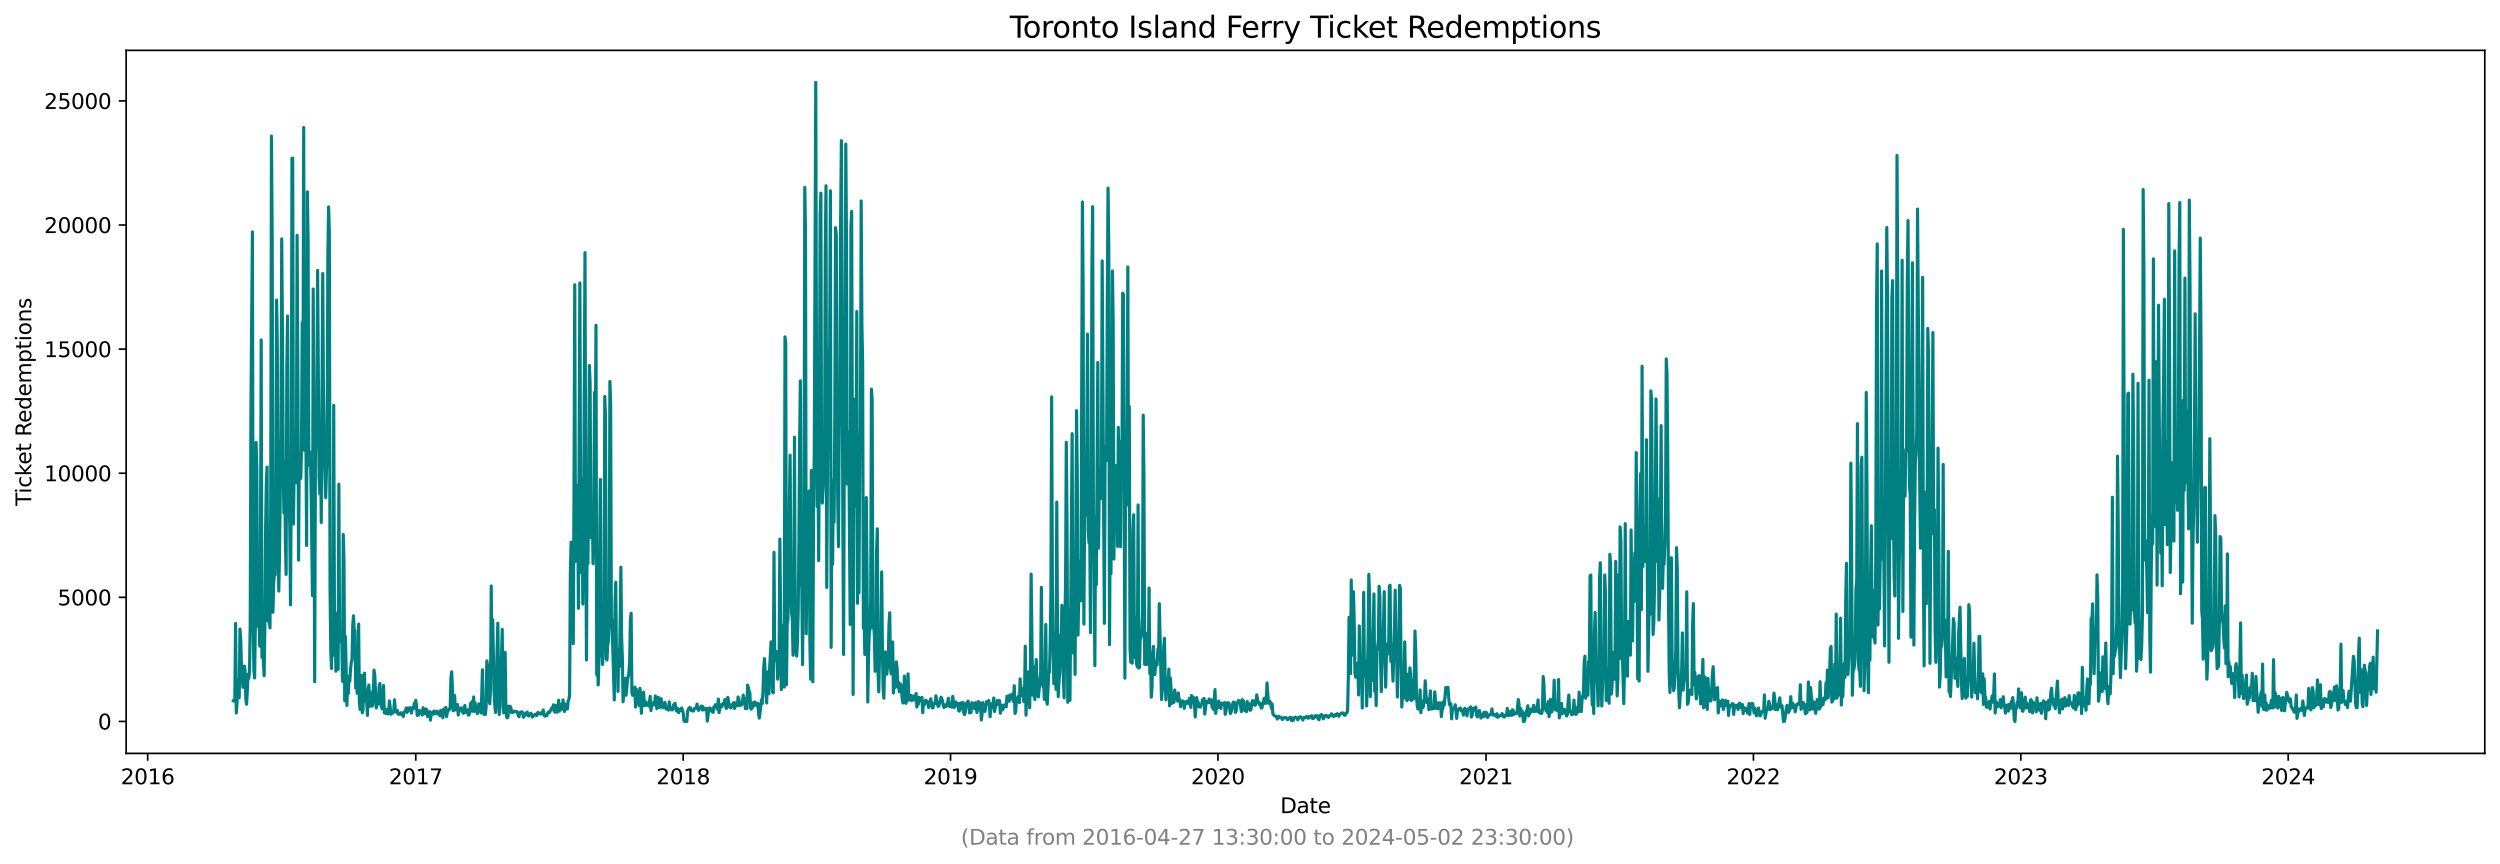 <?xml version="1.0" encoding="utf-8" standalone="no"?>
<!DOCTYPE svg PUBLIC "-//W3C//DTD SVG 1.1//EN"
  "http://www.w3.org/Graphics/SVG/1.1/DTD/svg11.dtd">
<svg xmlns:xlink="http://www.w3.org/1999/xlink" width="1182.891pt" height="408.957pt" viewBox="0 0 1182.891 408.957" xmlns="http://www.w3.org/2000/svg" version="1.1">
 <defs>
  <style type="text/css">*{stroke-linejoin: round; stroke-linecap: butt}</style>
 </defs>
 <g id="figure_1">
  <g id="patch_1">
   <path d="M 0 408.957 
L 1182.891 408.957 
L 1182.891 0 
L 0 0 
z
" style="fill: #ffffff"/>
  </g>
  <g id="axes_1">
   <g id="patch_2">
    <path d="M 59.691 356.478 
L 1175.691 356.478 
L 1175.691 23.838 
L 59.691 23.838 
z
" style="fill: #ffffff"/>
   </g>
   <g id="matplotlib.axis_1">
    <g id="xtick_1">
     <g id="line2d_1">
      <defs>
       <path id="me689cfe5c0" d="M 0 0 
L 0 3.5 
" style="stroke: #000000; stroke-width: 0.8"/>
      </defs>
      <g>
       <use xlink:href="#me689cfe5c0" x="69.864" y="356.478" style="stroke: #000000; stroke-width: 0.8"/>
      </g>
     </g>
     <g id="text_1">
      <!-- 2016 -->
      <g transform="translate(57.139 371.076) scale(0.1 -0.1)">
       <defs>
        <path id="DejaVuSans-32" d="M 1228 531 
L 3431 531 
L 3431 0 
L 469 0 
L 469 531 
Q 828 903 1448 1529 
Q 2069 2156 2228 2338 
Q 2531 2678 2651 2914 
Q 2772 3150 2772 3378 
Q 2772 3750 2511 3984 
Q 2250 4219 1831 4219 
Q 1534 4219 1204 4116 
Q 875 4013 500 3803 
L 500 4441 
Q 881 4594 1212 4672 
Q 1544 4750 1819 4750 
Q 2544 4750 2975 4387 
Q 3406 4025 3406 3419 
Q 3406 3131 3298 2873 
Q 3191 2616 2906 2266 
Q 2828 2175 2409 1742 
Q 1991 1309 1228 531 
z
" transform="scale(0.016)"/>
        <path id="DejaVuSans-30" d="M 2034 4250 
Q 1547 4250 1301 3770 
Q 1056 3291 1056 2328 
Q 1056 1369 1301 889 
Q 1547 409 2034 409 
Q 2525 409 2770 889 
Q 3016 1369 3016 2328 
Q 3016 3291 2770 3770 
Q 2525 4250 2034 4250 
z
M 2034 4750 
Q 2819 4750 3233 4129 
Q 3647 3509 3647 2328 
Q 3647 1150 3233 529 
Q 2819 -91 2034 -91 
Q 1250 -91 836 529 
Q 422 1150 422 2328 
Q 422 3509 836 4129 
Q 1250 4750 2034 4750 
z
" transform="scale(0.016)"/>
        <path id="DejaVuSans-31" d="M 794 531 
L 1825 531 
L 1825 4091 
L 703 3866 
L 703 4441 
L 1819 4666 
L 2450 4666 
L 2450 531 
L 3481 531 
L 3481 0 
L 794 0 
L 794 531 
z
" transform="scale(0.016)"/>
        <path id="DejaVuSans-36" d="M 2113 2584 
Q 1688 2584 1439 2293 
Q 1191 2003 1191 1497 
Q 1191 994 1439 701 
Q 1688 409 2113 409 
Q 2538 409 2786 701 
Q 3034 994 3034 1497 
Q 3034 2003 2786 2293 
Q 2538 2584 2113 2584 
z
M 3366 4563 
L 3366 3988 
Q 3128 4100 2886 4159 
Q 2644 4219 2406 4219 
Q 1781 4219 1451 3797 
Q 1122 3375 1075 2522 
Q 1259 2794 1537 2939 
Q 1816 3084 2150 3084 
Q 2853 3084 3261 2657 
Q 3669 2231 3669 1497 
Q 3669 778 3244 343 
Q 2819 -91 2113 -91 
Q 1303 -91 875 529 
Q 447 1150 447 2328 
Q 447 3434 972 4092 
Q 1497 4750 2381 4750 
Q 2619 4750 2861 4703 
Q 3103 4656 3366 4563 
z
" transform="scale(0.016)"/>
       </defs>
       <use xlink:href="#DejaVuSans-32"/>
       <use xlink:href="#DejaVuSans-30" x="63.623"/>
       <use xlink:href="#DejaVuSans-31" x="127.246"/>
       <use xlink:href="#DejaVuSans-36" x="190.869"/>
      </g>
     </g>
    </g>
    <g id="xtick_2">
     <g id="line2d_2">
      <g>
       <use xlink:href="#me689cfe5c0" x="196.725" y="356.478" style="stroke: #000000; stroke-width: 0.8"/>
      </g>
     </g>
     <g id="text_2">
      <!-- 2017 -->
      <g transform="translate(184 371.076) scale(0.1 -0.1)">
       <defs>
        <path id="DejaVuSans-37" d="M 525 4666 
L 3525 4666 
L 3525 4397 
L 1831 0 
L 1172 0 
L 2766 4134 
L 525 4134 
L 525 4666 
z
" transform="scale(0.016)"/>
       </defs>
       <use xlink:href="#DejaVuSans-32"/>
       <use xlink:href="#DejaVuSans-30" x="63.623"/>
       <use xlink:href="#DejaVuSans-31" x="127.246"/>
       <use xlink:href="#DejaVuSans-37" x="190.869"/>
      </g>
     </g>
    </g>
    <g id="xtick_3">
     <g id="line2d_3">
      <g>
       <use xlink:href="#me689cfe5c0" x="323.24" y="356.478" style="stroke: #000000; stroke-width: 0.8"/>
      </g>
     </g>
     <g id="text_3">
      <!-- 2018 -->
      <g transform="translate(310.515 371.076) scale(0.1 -0.1)">
       <defs>
        <path id="DejaVuSans-38" d="M 2034 2216 
Q 1584 2216 1326 1975 
Q 1069 1734 1069 1313 
Q 1069 891 1326 650 
Q 1584 409 2034 409 
Q 2484 409 2743 651 
Q 3003 894 3003 1313 
Q 3003 1734 2745 1975 
Q 2488 2216 2034 2216 
z
M 1403 2484 
Q 997 2584 770 2862 
Q 544 3141 544 3541 
Q 544 4100 942 4425 
Q 1341 4750 2034 4750 
Q 2731 4750 3128 4425 
Q 3525 4100 3525 3541 
Q 3525 3141 3298 2862 
Q 3072 2584 2669 2484 
Q 3125 2378 3379 2068 
Q 3634 1759 3634 1313 
Q 3634 634 3220 271 
Q 2806 -91 2034 -91 
Q 1263 -91 848 271 
Q 434 634 434 1313 
Q 434 1759 690 2068 
Q 947 2378 1403 2484 
z
M 1172 3481 
Q 1172 3119 1398 2916 
Q 1625 2713 2034 2713 
Q 2441 2713 2670 2916 
Q 2900 3119 2900 3481 
Q 2900 3844 2670 4047 
Q 2441 4250 2034 4250 
Q 1625 4250 1398 4047 
Q 1172 3844 1172 3481 
z
" transform="scale(0.016)"/>
       </defs>
       <use xlink:href="#DejaVuSans-32"/>
       <use xlink:href="#DejaVuSans-30" x="63.623"/>
       <use xlink:href="#DejaVuSans-31" x="127.246"/>
       <use xlink:href="#DejaVuSans-38" x="190.869"/>
      </g>
     </g>
    </g>
    <g id="xtick_4">
     <g id="line2d_4">
      <g>
       <use xlink:href="#me689cfe5c0" x="449.755" y="356.478" style="stroke: #000000; stroke-width: 0.8"/>
      </g>
     </g>
     <g id="text_4">
      <!-- 2019 -->
      <g transform="translate(437.03 371.076) scale(0.1 -0.1)">
       <defs>
        <path id="DejaVuSans-39" d="M 703 97 
L 703 672 
Q 941 559 1184 500 
Q 1428 441 1663 441 
Q 2288 441 2617 861 
Q 2947 1281 2994 2138 
Q 2813 1869 2534 1725 
Q 2256 1581 1919 1581 
Q 1219 1581 811 2004 
Q 403 2428 403 3163 
Q 403 3881 828 4315 
Q 1253 4750 1959 4750 
Q 2769 4750 3195 4129 
Q 3622 3509 3622 2328 
Q 3622 1225 3098 567 
Q 2575 -91 1691 -91 
Q 1453 -91 1209 -44 
Q 966 3 703 97 
z
M 1959 2075 
Q 2384 2075 2632 2365 
Q 2881 2656 2881 3163 
Q 2881 3666 2632 3958 
Q 2384 4250 1959 4250 
Q 1534 4250 1286 3958 
Q 1038 3666 1038 3163 
Q 1038 2656 1286 2365 
Q 1534 2075 1959 2075 
z
" transform="scale(0.016)"/>
       </defs>
       <use xlink:href="#DejaVuSans-32"/>
       <use xlink:href="#DejaVuSans-30" x="63.623"/>
       <use xlink:href="#DejaVuSans-31" x="127.246"/>
       <use xlink:href="#DejaVuSans-39" x="190.869"/>
      </g>
     </g>
    </g>
    <g id="xtick_5">
     <g id="line2d_5">
      <g>
       <use xlink:href="#me689cfe5c0" x="576.27" y="356.478" style="stroke: #000000; stroke-width: 0.8"/>
      </g>
     </g>
     <g id="text_5">
      <!-- 2020 -->
      <g transform="translate(563.545 371.076) scale(0.1 -0.1)">
       <use xlink:href="#DejaVuSans-32"/>
       <use xlink:href="#DejaVuSans-30" x="63.623"/>
       <use xlink:href="#DejaVuSans-32" x="127.246"/>
       <use xlink:href="#DejaVuSans-30" x="190.869"/>
      </g>
     </g>
    </g>
    <g id="xtick_6">
     <g id="line2d_6">
      <g>
       <use xlink:href="#me689cfe5c0" x="703.132" y="356.478" style="stroke: #000000; stroke-width: 0.8"/>
      </g>
     </g>
     <g id="text_6">
      <!-- 2021 -->
      <g transform="translate(690.407 371.076) scale(0.1 -0.1)">
       <use xlink:href="#DejaVuSans-32"/>
       <use xlink:href="#DejaVuSans-30" x="63.623"/>
       <use xlink:href="#DejaVuSans-32" x="127.246"/>
       <use xlink:href="#DejaVuSans-31" x="190.869"/>
      </g>
     </g>
    </g>
    <g id="xtick_7">
     <g id="line2d_7">
      <g>
       <use xlink:href="#me689cfe5c0" x="829.646" y="356.478" style="stroke: #000000; stroke-width: 0.8"/>
      </g>
     </g>
     <g id="text_7">
      <!-- 2022 -->
      <g transform="translate(816.921 371.076) scale(0.1 -0.1)">
       <use xlink:href="#DejaVuSans-32"/>
       <use xlink:href="#DejaVuSans-30" x="63.623"/>
       <use xlink:href="#DejaVuSans-32" x="127.246"/>
       <use xlink:href="#DejaVuSans-32" x="190.869"/>
      </g>
     </g>
    </g>
    <g id="xtick_8">
     <g id="line2d_8">
      <g>
       <use xlink:href="#me689cfe5c0" x="956.161" y="356.478" style="stroke: #000000; stroke-width: 0.8"/>
      </g>
     </g>
     <g id="text_8">
      <!-- 2023 -->
      <g transform="translate(943.436 371.076) scale(0.1 -0.1)">
       <defs>
        <path id="DejaVuSans-33" d="M 2597 2516 
Q 3050 2419 3304 2112 
Q 3559 1806 3559 1356 
Q 3559 666 3084 287 
Q 2609 -91 1734 -91 
Q 1441 -91 1130 -33 
Q 819 25 488 141 
L 488 750 
Q 750 597 1062 519 
Q 1375 441 1716 441 
Q 2309 441 2620 675 
Q 2931 909 2931 1356 
Q 2931 1769 2642 2001 
Q 2353 2234 1838 2234 
L 1294 2234 
L 1294 2753 
L 1863 2753 
Q 2328 2753 2575 2939 
Q 2822 3125 2822 3475 
Q 2822 3834 2567 4026 
Q 2313 4219 1838 4219 
Q 1578 4219 1281 4162 
Q 984 4106 628 3988 
L 628 4550 
Q 988 4650 1302 4700 
Q 1616 4750 1894 4750 
Q 2613 4750 3031 4423 
Q 3450 4097 3450 3541 
Q 3450 3153 3228 2886 
Q 3006 2619 2597 2516 
z
" transform="scale(0.016)"/>
       </defs>
       <use xlink:href="#DejaVuSans-32"/>
       <use xlink:href="#DejaVuSans-30" x="63.623"/>
       <use xlink:href="#DejaVuSans-32" x="127.246"/>
       <use xlink:href="#DejaVuSans-33" x="190.869"/>
      </g>
     </g>
    </g>
    <g id="xtick_9">
     <g id="line2d_9">
      <g>
       <use xlink:href="#me689cfe5c0" x="1082.676" y="356.478" style="stroke: #000000; stroke-width: 0.8"/>
      </g>
     </g>
     <g id="text_9">
      <!-- 2024 -->
      <g transform="translate(1069.951 371.076) scale(0.1 -0.1)">
       <defs>
        <path id="DejaVuSans-34" d="M 2419 4116 
L 825 1625 
L 2419 1625 
L 2419 4116 
z
M 2253 4666 
L 3047 4666 
L 3047 1625 
L 3713 1625 
L 3713 1100 
L 3047 1100 
L 3047 0 
L 2419 0 
L 2419 1100 
L 313 1100 
L 313 1709 
L 2253 4666 
z
" transform="scale(0.016)"/>
       </defs>
       <use xlink:href="#DejaVuSans-32"/>
       <use xlink:href="#DejaVuSans-30" x="63.623"/>
       <use xlink:href="#DejaVuSans-32" x="127.246"/>
       <use xlink:href="#DejaVuSans-34" x="190.869"/>
      </g>
     </g>
    </g>
    <g id="text_10">
     <!-- Date -->
     <g transform="translate(605.74 384.754) scale(0.1 -0.1)">
      <defs>
       <path id="DejaVuSans-44" d="M 1259 4147 
L 1259 519 
L 2022 519 
Q 2988 519 3436 956 
Q 3884 1394 3884 2338 
Q 3884 3275 3436 3711 
Q 2988 4147 2022 4147 
L 1259 4147 
z
M 628 4666 
L 1925 4666 
Q 3281 4666 3915 4102 
Q 4550 3538 4550 2338 
Q 4550 1131 3912 565 
Q 3275 0 1925 0 
L 628 0 
L 628 4666 
z
" transform="scale(0.016)"/>
       <path id="DejaVuSans-61" d="M 2194 1759 
Q 1497 1759 1228 1600 
Q 959 1441 959 1056 
Q 959 750 1161 570 
Q 1363 391 1709 391 
Q 2188 391 2477 730 
Q 2766 1069 2766 1631 
L 2766 1759 
L 2194 1759 
z
M 3341 1997 
L 3341 0 
L 2766 0 
L 2766 531 
Q 2569 213 2275 61 
Q 1981 -91 1556 -91 
Q 1019 -91 701 211 
Q 384 513 384 1019 
Q 384 1609 779 1909 
Q 1175 2209 1959 2209 
L 2766 2209 
L 2766 2266 
Q 2766 2663 2505 2880 
Q 2244 3097 1772 3097 
Q 1472 3097 1187 3025 
Q 903 2953 641 2809 
L 641 3341 
Q 956 3463 1253 3523 
Q 1550 3584 1831 3584 
Q 2591 3584 2966 3190 
Q 3341 2797 3341 1997 
z
" transform="scale(0.016)"/>
       <path id="DejaVuSans-74" d="M 1172 4494 
L 1172 3500 
L 2356 3500 
L 2356 3053 
L 1172 3053 
L 1172 1153 
Q 1172 725 1289 603 
Q 1406 481 1766 481 
L 2356 481 
L 2356 0 
L 1766 0 
Q 1100 0 847 248 
Q 594 497 594 1153 
L 594 3053 
L 172 3053 
L 172 3500 
L 594 3500 
L 594 4494 
L 1172 4494 
z
" transform="scale(0.016)"/>
       <path id="DejaVuSans-65" d="M 3597 1894 
L 3597 1613 
L 953 1613 
Q 991 1019 1311 708 
Q 1631 397 2203 397 
Q 2534 397 2845 478 
Q 3156 559 3463 722 
L 3463 178 
Q 3153 47 2828 -22 
Q 2503 -91 2169 -91 
Q 1331 -91 842 396 
Q 353 884 353 1716 
Q 353 2575 817 3079 
Q 1281 3584 2069 3584 
Q 2775 3584 3186 3129 
Q 3597 2675 3597 1894 
z
M 3022 2063 
Q 3016 2534 2758 2815 
Q 2500 3097 2075 3097 
Q 1594 3097 1305 2825 
Q 1016 2553 972 2059 
L 3022 2063 
z
" transform="scale(0.016)"/>
      </defs>
      <use xlink:href="#DejaVuSans-44"/>
      <use xlink:href="#DejaVuSans-61" x="77.002"/>
      <use xlink:href="#DejaVuSans-74" x="138.281"/>
      <use xlink:href="#DejaVuSans-65" x="177.49"/>
     </g>
    </g>
   </g>
   <g id="matplotlib.axis_2">
    <g id="ytick_1">
     <g id="line2d_10">
      <defs>
       <path id="m22e28d4ed3" d="M 0 0 
L -3.5 0 
" style="stroke: #000000; stroke-width: 0.8"/>
      </defs>
      <g>
       <use xlink:href="#m22e28d4ed3" x="59.691" y="341.358" style="stroke: #000000; stroke-width: 0.8"/>
      </g>
     </g>
     <g id="text_11">
      <!-- 0 -->
      <g transform="translate(46.328 345.157) scale(0.1 -0.1)">
       <use xlink:href="#DejaVuSans-30"/>
      </g>
     </g>
    </g>
    <g id="ytick_2">
     <g id="line2d_11">
      <g>
       <use xlink:href="#m22e28d4ed3" x="59.691" y="282.635" style="stroke: #000000; stroke-width: 0.8"/>
      </g>
     </g>
     <g id="text_12">
      <!-- 5000 -->
      <g transform="translate(27.241 286.434) scale(0.1 -0.1)">
       <defs>
        <path id="DejaVuSans-35" d="M 691 4666 
L 3169 4666 
L 3169 4134 
L 1269 4134 
L 1269 2991 
Q 1406 3038 1543 3061 
Q 1681 3084 1819 3084 
Q 2600 3084 3056 2656 
Q 3513 2228 3513 1497 
Q 3513 744 3044 326 
Q 2575 -91 1722 -91 
Q 1428 -91 1123 -41 
Q 819 9 494 109 
L 494 744 
Q 775 591 1075 516 
Q 1375 441 1709 441 
Q 2250 441 2565 725 
Q 2881 1009 2881 1497 
Q 2881 1984 2565 2268 
Q 2250 2553 1709 2553 
Q 1456 2553 1204 2497 
Q 953 2441 691 2322 
L 691 4666 
z
" transform="scale(0.016)"/>
       </defs>
       <use xlink:href="#DejaVuSans-35"/>
       <use xlink:href="#DejaVuSans-30" x="63.623"/>
       <use xlink:href="#DejaVuSans-30" x="127.246"/>
       <use xlink:href="#DejaVuSans-30" x="190.869"/>
      </g>
     </g>
    </g>
    <g id="ytick_3">
     <g id="line2d_12">
      <g>
       <use xlink:href="#m22e28d4ed3" x="59.691" y="223.912" style="stroke: #000000; stroke-width: 0.8"/>
      </g>
     </g>
     <g id="text_13">
      <!-- 10000 -->
      <g transform="translate(20.878 227.711) scale(0.1 -0.1)">
       <use xlink:href="#DejaVuSans-31"/>
       <use xlink:href="#DejaVuSans-30" x="63.623"/>
       <use xlink:href="#DejaVuSans-30" x="127.246"/>
       <use xlink:href="#DejaVuSans-30" x="190.869"/>
       <use xlink:href="#DejaVuSans-30" x="254.492"/>
      </g>
     </g>
    </g>
    <g id="ytick_4">
     <g id="line2d_13">
      <g>
       <use xlink:href="#m22e28d4ed3" x="59.691" y="165.189" style="stroke: #000000; stroke-width: 0.8"/>
      </g>
     </g>
     <g id="text_14">
      <!-- 15000 -->
      <g transform="translate(20.878 168.988) scale(0.1 -0.1)">
       <use xlink:href="#DejaVuSans-31"/>
       <use xlink:href="#DejaVuSans-35" x="63.623"/>
       <use xlink:href="#DejaVuSans-30" x="127.246"/>
       <use xlink:href="#DejaVuSans-30" x="190.869"/>
       <use xlink:href="#DejaVuSans-30" x="254.492"/>
      </g>
     </g>
    </g>
    <g id="ytick_5">
     <g id="line2d_14">
      <g>
       <use xlink:href="#m22e28d4ed3" x="59.691" y="106.466" style="stroke: #000000; stroke-width: 0.8"/>
      </g>
     </g>
     <g id="text_15">
      <!-- 20000 -->
      <g transform="translate(20.878 110.265) scale(0.1 -0.1)">
       <use xlink:href="#DejaVuSans-32"/>
       <use xlink:href="#DejaVuSans-30" x="63.623"/>
       <use xlink:href="#DejaVuSans-30" x="127.246"/>
       <use xlink:href="#DejaVuSans-30" x="190.869"/>
       <use xlink:href="#DejaVuSans-30" x="254.492"/>
      </g>
     </g>
    </g>
    <g id="ytick_6">
     <g id="line2d_15">
      <g>
       <use xlink:href="#m22e28d4ed3" x="59.691" y="47.743" style="stroke: #000000; stroke-width: 0.8"/>
      </g>
     </g>
     <g id="text_16">
      <!-- 25000 -->
      <g transform="translate(20.878 51.542) scale(0.1 -0.1)">
       <use xlink:href="#DejaVuSans-32"/>
       <use xlink:href="#DejaVuSans-35" x="63.623"/>
       <use xlink:href="#DejaVuSans-30" x="127.246"/>
       <use xlink:href="#DejaVuSans-30" x="190.869"/>
       <use xlink:href="#DejaVuSans-30" x="254.492"/>
      </g>
     </g>
    </g>
    <g id="text_17">
     <!-- Ticket Redemptions -->
     <g transform="translate(14.798 239.337) rotate(-90) scale(0.1 -0.1)">
      <defs>
       <path id="DejaVuSans-54" d="M -19 4666 
L 3928 4666 
L 3928 4134 
L 2272 4134 
L 2272 0 
L 1638 0 
L 1638 4134 
L -19 4134 
L -19 4666 
z
" transform="scale(0.016)"/>
       <path id="DejaVuSans-69" d="M 603 3500 
L 1178 3500 
L 1178 0 
L 603 0 
L 603 3500 
z
M 603 4863 
L 1178 4863 
L 1178 4134 
L 603 4134 
L 603 4863 
z
" transform="scale(0.016)"/>
       <path id="DejaVuSans-63" d="M 3122 3366 
L 3122 2828 
Q 2878 2963 2633 3030 
Q 2388 3097 2138 3097 
Q 1578 3097 1268 2742 
Q 959 2388 959 1747 
Q 959 1106 1268 751 
Q 1578 397 2138 397 
Q 2388 397 2633 464 
Q 2878 531 3122 666 
L 3122 134 
Q 2881 22 2623 -34 
Q 2366 -91 2075 -91 
Q 1284 -91 818 406 
Q 353 903 353 1747 
Q 353 2603 823 3093 
Q 1294 3584 2113 3584 
Q 2378 3584 2631 3529 
Q 2884 3475 3122 3366 
z
" transform="scale(0.016)"/>
       <path id="DejaVuSans-6b" d="M 581 4863 
L 1159 4863 
L 1159 1991 
L 2875 3500 
L 3609 3500 
L 1753 1863 
L 3688 0 
L 2938 0 
L 1159 1709 
L 1159 0 
L 581 0 
L 581 4863 
z
" transform="scale(0.016)"/>
       <path id="DejaVuSans-20" transform="scale(0.016)"/>
       <path id="DejaVuSans-52" d="M 2841 2188 
Q 3044 2119 3236 1894 
Q 3428 1669 3622 1275 
L 4263 0 
L 3584 0 
L 2988 1197 
Q 2756 1666 2539 1819 
Q 2322 1972 1947 1972 
L 1259 1972 
L 1259 0 
L 628 0 
L 628 4666 
L 2053 4666 
Q 2853 4666 3247 4331 
Q 3641 3997 3641 3322 
Q 3641 2881 3436 2590 
Q 3231 2300 2841 2188 
z
M 1259 4147 
L 1259 2491 
L 2053 2491 
Q 2509 2491 2742 2702 
Q 2975 2913 2975 3322 
Q 2975 3731 2742 3939 
Q 2509 4147 2053 4147 
L 1259 4147 
z
" transform="scale(0.016)"/>
       <path id="DejaVuSans-64" d="M 2906 2969 
L 2906 4863 
L 3481 4863 
L 3481 0 
L 2906 0 
L 2906 525 
Q 2725 213 2448 61 
Q 2172 -91 1784 -91 
Q 1150 -91 751 415 
Q 353 922 353 1747 
Q 353 2572 751 3078 
Q 1150 3584 1784 3584 
Q 2172 3584 2448 3432 
Q 2725 3281 2906 2969 
z
M 947 1747 
Q 947 1113 1208 752 
Q 1469 391 1925 391 
Q 2381 391 2643 752 
Q 2906 1113 2906 1747 
Q 2906 2381 2643 2742 
Q 2381 3103 1925 3103 
Q 1469 3103 1208 2742 
Q 947 2381 947 1747 
z
" transform="scale(0.016)"/>
       <path id="DejaVuSans-6d" d="M 3328 2828 
Q 3544 3216 3844 3400 
Q 4144 3584 4550 3584 
Q 5097 3584 5394 3201 
Q 5691 2819 5691 2113 
L 5691 0 
L 5113 0 
L 5113 2094 
Q 5113 2597 4934 2840 
Q 4756 3084 4391 3084 
Q 3944 3084 3684 2787 
Q 3425 2491 3425 1978 
L 3425 0 
L 2847 0 
L 2847 2094 
Q 2847 2600 2669 2842 
Q 2491 3084 2119 3084 
Q 1678 3084 1418 2786 
Q 1159 2488 1159 1978 
L 1159 0 
L 581 0 
L 581 3500 
L 1159 3500 
L 1159 2956 
Q 1356 3278 1631 3431 
Q 1906 3584 2284 3584 
Q 2666 3584 2933 3390 
Q 3200 3197 3328 2828 
z
" transform="scale(0.016)"/>
       <path id="DejaVuSans-70" d="M 1159 525 
L 1159 -1331 
L 581 -1331 
L 581 3500 
L 1159 3500 
L 1159 2969 
Q 1341 3281 1617 3432 
Q 1894 3584 2278 3584 
Q 2916 3584 3314 3078 
Q 3713 2572 3713 1747 
Q 3713 922 3314 415 
Q 2916 -91 2278 -91 
Q 1894 -91 1617 61 
Q 1341 213 1159 525 
z
M 3116 1747 
Q 3116 2381 2855 2742 
Q 2594 3103 2138 3103 
Q 1681 3103 1420 2742 
Q 1159 2381 1159 1747 
Q 1159 1113 1420 752 
Q 1681 391 2138 391 
Q 2594 391 2855 752 
Q 3116 1113 3116 1747 
z
" transform="scale(0.016)"/>
       <path id="DejaVuSans-6f" d="M 1959 3097 
Q 1497 3097 1228 2736 
Q 959 2375 959 1747 
Q 959 1119 1226 758 
Q 1494 397 1959 397 
Q 2419 397 2687 759 
Q 2956 1122 2956 1747 
Q 2956 2369 2687 2733 
Q 2419 3097 1959 3097 
z
M 1959 3584 
Q 2709 3584 3137 3096 
Q 3566 2609 3566 1747 
Q 3566 888 3137 398 
Q 2709 -91 1959 -91 
Q 1206 -91 779 398 
Q 353 888 353 1747 
Q 353 2609 779 3096 
Q 1206 3584 1959 3584 
z
" transform="scale(0.016)"/>
       <path id="DejaVuSans-6e" d="M 3513 2113 
L 3513 0 
L 2938 0 
L 2938 2094 
Q 2938 2591 2744 2837 
Q 2550 3084 2163 3084 
Q 1697 3084 1428 2787 
Q 1159 2491 1159 1978 
L 1159 0 
L 581 0 
L 581 3500 
L 1159 3500 
L 1159 2956 
Q 1366 3272 1645 3428 
Q 1925 3584 2291 3584 
Q 2894 3584 3203 3211 
Q 3513 2838 3513 2113 
z
" transform="scale(0.016)"/>
       <path id="DejaVuSans-73" d="M 2834 3397 
L 2834 2853 
Q 2591 2978 2328 3040 
Q 2066 3103 1784 3103 
Q 1356 3103 1142 2972 
Q 928 2841 928 2578 
Q 928 2378 1081 2264 
Q 1234 2150 1697 2047 
L 1894 2003 
Q 2506 1872 2764 1633 
Q 3022 1394 3022 966 
Q 3022 478 2636 193 
Q 2250 -91 1575 -91 
Q 1294 -91 989 -36 
Q 684 19 347 128 
L 347 722 
Q 666 556 975 473 
Q 1284 391 1588 391 
Q 1994 391 2212 530 
Q 2431 669 2431 922 
Q 2431 1156 2273 1281 
Q 2116 1406 1581 1522 
L 1381 1569 
Q 847 1681 609 1914 
Q 372 2147 372 2553 
Q 372 3047 722 3315 
Q 1072 3584 1716 3584 
Q 2034 3584 2315 3537 
Q 2597 3491 2834 3397 
z
" transform="scale(0.016)"/>
      </defs>
      <use xlink:href="#DejaVuSans-54"/>
      <use xlink:href="#DejaVuSans-69" x="57.959"/>
      <use xlink:href="#DejaVuSans-63" x="85.742"/>
      <use xlink:href="#DejaVuSans-6b" x="140.723"/>
      <use xlink:href="#DejaVuSans-65" x="195.008"/>
      <use xlink:href="#DejaVuSans-74" x="256.531"/>
      <use xlink:href="#DejaVuSans-20" x="295.74"/>
      <use xlink:href="#DejaVuSans-52" x="327.527"/>
      <use xlink:href="#DejaVuSans-65" x="392.51"/>
      <use xlink:href="#DejaVuSans-64" x="454.033"/>
      <use xlink:href="#DejaVuSans-65" x="517.51"/>
      <use xlink:href="#DejaVuSans-6d" x="579.033"/>
      <use xlink:href="#DejaVuSans-70" x="676.445"/>
      <use xlink:href="#DejaVuSans-74" x="739.922"/>
      <use xlink:href="#DejaVuSans-69" x="779.131"/>
      <use xlink:href="#DejaVuSans-6f" x="806.914"/>
      <use xlink:href="#DejaVuSans-6e" x="868.096"/>
      <use xlink:href="#DejaVuSans-73" x="931.475"/>
     </g>
    </g>
   </g>
   <g id="line2d_16">
    <path d="M 110.418 331.61 
L 110.765 331.774 
L 111.111 330.823 
L 111.458 295.014 
L 111.804 337.341 
L 112.151 332.467 
L 112.498 321.838 
L 113.191 330.142 
L 113.537 297.633 
L 113.884 302.53 
L 114.231 314.322 
L 114.924 325.221 
L 115.617 315.191 
L 115.964 317.293 
L 116.31 330.776 
L 116.657 333.219 
L 117.004 327.347 
L 117.35 319.055 
L 117.697 321.028 
L 118.043 317.845 
L 118.39 296.341 
L 118.737 193.07 
L 119.43 109.719 
L 119.777 291.443 
L 120.123 317 
L 120.47 320.77 
L 120.816 295.378 
L 121.163 209.348 
L 121.51 221.258 
L 121.856 286.957 
L 122.203 296.493 
L 122.549 291.197 
L 122.896 305.736 
L 123.243 262.117 
L 123.589 160.855 
L 123.936 310.928 
L 124.283 297.656 
L 124.629 313.206 
L 124.976 319.748 
L 125.322 295.836 
L 125.669 250.408 
L 126.016 228.739 
L 126.362 221.023 
L 126.709 293.816 
L 127.055 291.279 
L 127.749 297.069 
L 128.095 239.591 
L 128.442 64.373 
L 128.789 113.184 
L 129.135 289.67 
L 129.482 276.363 
L 129.828 271.325 
L 130.175 272.065 
L 130.522 235.316 
L 130.868 142.017 
L 131.215 165.412 
L 131.561 257.912 
L 131.908 279.652 
L 132.255 261.682 
L 132.948 204.615 
L 133.295 113.031 
L 133.641 156.991 
L 133.988 219.719 
L 134.334 242.727 
L 134.681 218.075 
L 135.028 255.834 
L 135.374 271.771 
L 135.721 173.527 
L 136.067 149.521 
L 136.414 242.738 
L 136.761 238.076 
L 137.107 248.575 
L 137.454 286.17 
L 137.801 229.502 
L 138.147 74.873 
L 138.494 74.826 
L 138.84 247.953 
L 139.187 220.154 
L 139.534 217.852 
L 139.88 204.662 
L 140.227 228.433 
L 140.574 111.328 
L 140.92 174.749 
L 141.267 265.018 
L 141.613 215.338 
L 141.96 224.229 
L 142.307 226.355 
L 142.653 211.533 
L 143 152.469 
L 143.346 189.782 
L 143.693 60.333 
L 144.04 213.095 
L 144.386 188.584 
L 144.733 202.725 
L 145.08 258.089 
L 145.426 90.775 
L 145.773 113.195 
L 146.119 220.048 
L 146.466 214.692 
L 146.813 213.905 
L 147.159 228.128 
L 147.852 281.789 
L 148.199 136.767 
L 148.546 215.139 
L 148.892 322.531 
L 149.239 216.219 
L 149.932 190.71 
L 150.279 127.935 
L 150.972 225.403 
L 151.319 233.636 
L 151.665 212.461 
L 152.012 247.213 
L 152.705 129.415 
L 153.052 186.282 
L 153.398 210.64 
L 154.092 235.363 
L 154.785 211.697 
L 155.131 120.688 
L 155.478 97.904 
L 155.825 109.778 
L 156.171 279.1 
L 156.518 308.285 
L 156.864 316.295 
L 157.211 283.985 
L 157.558 310.141 
L 157.904 191.814 
L 158.251 296.599 
L 158.598 297.633 
L 158.944 317.587 
L 159.637 290.022 
L 159.984 316.694 
L 160.331 229.103 
L 160.677 303.575 
L 161.024 300.181 
L 161.37 299.23 
L 161.717 301.919 
L 162.064 322.39 
L 162.41 252.909 
L 162.757 265.276 
L 163.104 331.586 
L 163.45 301.18 
L 164.143 333.771 
L 164.49 321.216 
L 164.837 328.051 
L 165.183 319.971 
L 165.53 322.238 
L 165.876 316.424 
L 166.223 313.323 
L 166.57 311.961 
L 166.916 295.683 
L 167.263 291.385 
L 167.61 298.819 
L 167.956 298.22 
L 168.303 325.526 
L 168.649 318.244 
L 168.996 328.051 
L 169.343 323.048 
L 169.689 295.284 
L 170.036 332.232 
L 170.382 335.65 
L 170.729 325.937 
L 171.076 319.525 
L 171.422 337.259 
L 171.769 335.521 
L 172.116 322.296 
L 172.462 318.503 
L 172.809 331.704 
L 173.155 329.449 
L 173.502 330.976 
L 173.849 338.492 
L 174.195 326.055 
L 174.542 324.117 
L 174.889 334.264 
L 175.235 327.358 
L 175.928 334.088 
L 176.275 333.818 
L 176.622 329.625 
L 176.968 317.082 
L 177.315 319.278 
L 178.008 334.98 
L 178.701 332.138 
L 179.048 333.113 
L 179.395 325.068 
L 179.741 323.377 
L 180.088 331.398 
L 180.434 334.111 
L 180.781 335.345 
L 181.128 333.348 
L 181.474 324.375 
L 181.821 337.224 
L 182.167 337.012 
L 182.514 337.553 
L 182.861 336.167 
L 183.207 335.603 
L 183.554 337.799 
L 183.901 337.13 
L 184.247 331.692 
L 184.594 334.335 
L 184.94 337.952 
L 185.287 336.766 
L 185.634 337.4 
L 185.98 337.388 
L 186.327 336.202 
L 186.673 331.117 
L 187.02 335.944 
L 187.713 337.118 
L 188.06 336.214 
L 188.407 337.964 
L 188.753 337.576 
L 189.1 337.928 
L 189.446 337.905 
L 189.793 337.212 
L 190.14 338.046 
L 190.486 338.21 
L 190.833 338.997 
L 191.179 336.989 
L 191.873 336.261 
L 192.219 334.945 
L 192.566 337.095 
L 192.913 336.543 
L 193.259 334.992 
L 193.606 336.073 
L 193.952 334.922 
L 194.299 334.898 
L 194.646 337.388 
L 194.992 335.685 
L 195.339 334.781 
L 195.685 335.215 
L 196.032 332.69 
L 196.379 335.133 
L 196.725 331.351 
L 197.072 334.135 
L 197.419 338.539 
L 197.765 337.494 
L 198.112 338.105 
L 198.458 336.214 
L 198.805 336.449 
L 199.152 337.247 
L 199.498 337.553 
L 199.845 338.292 
L 200.191 334.863 
L 200.538 337.4 
L 200.885 337.682 
L 201.231 335.779 
L 201.578 335.474 
L 201.925 335.944 
L 202.271 339.032 
L 202.618 338.915 
L 202.964 338.316 
L 203.311 336.707 
L 203.658 340.735 
L 204.004 338.081 
L 204.351 337.964 
L 204.697 336.965 
L 205.044 337.928 
L 205.391 336.39 
L 205.737 337.611 
L 206.084 337.423 
L 206.777 336.46 
L 207.124 337.823 
L 207.47 337.74 
L 207.817 337.095 
L 208.164 338.692 
L 208.51 336.131 
L 208.857 336.93 
L 209.203 336.742 
L 209.55 339.608 
L 209.897 335.544 
L 210.243 336.848 
L 210.59 336.719 
L 210.937 334.71 
L 211.283 339.068 
L 211.63 337.142 
L 211.976 336.084 
L 212.323 336.038 
L 212.67 335.673 
L 213.016 334.558 
L 213.363 320.863 
L 213.71 317.88 
L 214.056 325.608 
L 214.403 336.296 
L 214.749 335.767 
L 215.096 329.108 
L 215.443 335.908 
L 215.789 335.204 
L 216.136 335.38 
L 216.482 333.36 
L 216.829 338.339 
L 217.176 335.133 
L 217.522 335.286 
L 217.869 335.955 
L 218.216 334.934 
L 218.562 336.66 
L 218.909 336.19 
L 219.255 337.506 
L 219.602 334.91 
L 219.949 333.794 
L 220.295 337.071 
L 220.642 336.202 
L 220.988 335.814 
L 221.335 337.388 
L 221.682 338.433 
L 222.028 337.893 
L 222.722 332.679 
L 223.068 336.472 
L 223.415 331.892 
L 223.761 336.531 
L 224.108 329.778 
L 224.455 336.601 
L 224.801 332.549 
L 225.148 335.474 
L 225.494 335.532 
L 225.841 337.67 
L 226.188 336.46 
L 226.534 333.031 
L 226.881 333.336 
L 227.228 336.026 
L 227.574 337.306 
L 227.921 329.836 
L 228.267 316.941 
L 228.614 335.744 
L 228.961 337.987 
L 229.307 332.714 
L 229.654 338.046 
L 230 334.558 
L 230.347 312.701 
L 230.694 314.897 
L 231.04 325.127 
L 231.387 330.823 
L 231.734 332.937 
L 232.08 326.595 
L 232.427 277.268 
L 232.773 317.105 
L 233.12 293.205 
L 233.813 327.781 
L 234.16 334.276 
L 234.506 337.095 
L 234.853 330.001 
L 235.2 308.085 
L 235.546 294.873 
L 235.893 323.259 
L 236.24 338.058 
L 236.586 324.457 
L 237.279 311.209 
L 237.626 297.774 
L 237.973 334.37 
L 238.319 337.247 
L 238.666 334.252 
L 239.012 308.708 
L 239.359 335.074 
L 239.706 339.303 
L 240.052 339.643 
L 240.399 338.938 
L 240.746 334.1 
L 241.092 335.063 
L 241.439 334.264 
L 241.785 335.227 
L 242.132 337.2 
L 242.479 336.625 
L 242.825 337.048 
L 243.172 336.543 
L 243.518 336.496 
L 243.865 336.766 
L 244.212 336.848 
L 244.558 336.672 
L 244.905 337.106 
L 245.252 338.692 
L 245.598 339.115 
L 245.945 337.306 
L 246.291 336.895 
L 246.638 337.423 
L 246.985 336.766 
L 247.331 337.224 
L 247.678 339.385 
L 248.025 337.729 
L 248.371 337.846 
L 248.718 338.398 
L 249.064 337.282 
L 249.411 336.918 
L 249.758 337.705 
L 250.104 338.797 
L 250.451 337.987 
L 250.797 338.234 
L 251.144 337.494 
L 251.491 337.858 
L 251.837 339.279 
L 252.184 339.079 
L 252.531 338.433 
L 252.877 338.339 
L 253.224 338.022 
L 253.57 337.94 
L 253.917 338.61 
L 254.264 337.365 
L 254.61 337.036 
L 254.957 337.729 
L 255.303 337.67 
L 255.65 337.846 
L 255.997 337.576 
L 256.343 337.083 
L 256.69 337.799 
L 257.037 335.932 
L 257.383 338.292 
L 257.73 338.844 
L 258.076 338.833 
L 258.423 338.093 
L 258.77 338.551 
L 259.116 337.365 
L 259.463 336.883 
L 259.809 337.306 
L 260.156 336.813 
L 260.503 335.991 
L 260.849 335.603 
L 261.196 334.757 
L 261.543 335.685 
L 261.889 333.489 
L 262.236 336.496 
L 262.582 336.965 
L 262.929 333.841 
L 263.276 336.284 
L 263.622 337.012 
L 263.969 335.756 
L 264.315 331.328 
L 264.662 336.496 
L 265.009 335.838 
L 265.355 333.336 
L 266.049 335.556 
L 266.395 331.163 
L 266.742 334.605 
L 267.088 336.672 
L 267.435 335.568 
L 267.782 333.172 
L 268.128 334.945 
L 268.475 335.392 
L 268.821 331.669 
L 269.168 331.07 
L 269.515 328.65 
L 269.861 271.818 
L 270.208 256.585 
L 270.555 260.672 
L 270.901 268.353 
L 271.248 304.55 
L 271.594 232.297 
L 271.941 134.723 
L 272.288 265.593 
L 272.634 229.467 
L 272.981 230.841 
L 273.327 233.777 
L 273.674 287.826 
L 274.367 133.866 
L 274.714 236.584 
L 275.061 271.019 
L 275.407 226.766 
L 275.754 285.818 
L 276.1 256.468 
L 276.794 119.561 
L 277.14 237.042 
L 277.487 312.302 
L 277.833 246.297 
L 278.18 266.686 
L 278.527 234.318 
L 278.873 172.917 
L 279.22 181.619 
L 279.567 254.33 
L 279.913 254.272 
L 280.26 242.633 
L 280.606 266.733 
L 280.953 250.22 
L 281.3 185.671 
L 281.646 220.412 
L 281.993 153.902 
L 282.34 319.219 
L 282.686 311.644 
L 283.033 324.082 
L 283.379 312.677 
L 283.726 259.592 
L 284.073 226.848 
L 284.419 310.458 
L 284.766 298.807 
L 285.112 314.38 
L 285.806 294.485 
L 286.152 187.609 
L 286.499 198.508 
L 286.846 311.832 
L 287.192 312.29 
L 287.539 304.973 
L 287.885 303.258 
L 288.232 294.661 
L 288.579 180.515 
L 288.925 190.686 
L 289.272 292.007 
L 289.618 295.507 
L 290.658 331.14 
L 291.005 285.841 
L 291.352 275.482 
L 291.698 315.508 
L 292.045 307.134 
L 292.391 327.147 
L 292.738 308.696 
L 293.085 315.414 
L 293.431 295.178 
L 293.778 268.377 
L 294.124 301.872 
L 294.471 311.221 
L 294.818 332.021 
L 295.164 328.204 
L 295.511 322.12 
L 295.858 320.922 
L 296.204 328.967 
L 296.551 325.925 
L 296.897 321.686 
L 297.244 320.1 
L 297.591 317.939 
L 297.937 312.372 
L 298.284 292.817 
L 298.63 290.163 
L 298.977 327.793 
L 299.324 328.979 
L 299.67 328.65 
L 300.017 325.831 
L 300.364 325.15 
L 300.71 334.546 
L 301.057 326.09 
L 301.403 330.318 
L 301.75 327.1 
L 302.097 332.655 
L 302.443 333.865 
L 302.79 325.679 
L 303.136 329.143 
L 303.483 337.482 
L 303.83 331.563 
L 304.176 331.692 
L 304.523 327.511 
L 304.87 333.806 
L 305.216 333.83 
L 305.563 332.044 
L 305.909 333.63 
L 306.256 333.524 
L 306.603 332.761 
L 306.949 334.017 
L 307.296 332.303 
L 307.642 329.472 
L 307.989 336.202 
L 308.336 333.841 
L 309.029 332.526 
L 309.376 333.501 
L 309.722 333.395 
L 310.069 329.308 
L 310.415 330.541 
L 310.762 335.345 
L 311.455 329.907 
L 311.802 333.912 
L 312.148 334.804 
L 312.495 334.511 
L 312.842 330.576 
L 313.188 333.266 
L 313.535 334.663 
L 313.882 334.922 
L 314.228 333.888 
L 314.575 332.361 
L 315.268 335.509 
L 315.961 335.403 
L 316.308 336.014 
L 316.655 332.091 
L 317.001 334.898 
L 317.348 334.875 
L 317.694 335.732 
L 318.041 335.897 
L 318.388 335.415 
L 318.734 333.477 
L 319.081 333.254 
L 319.427 332.796 
L 319.774 335.345 
L 320.121 336.449 
L 320.467 335.074 
L 320.814 335.979 
L 321.161 337.2 
L 321.507 335.732 
L 321.854 335.544 
L 322.2 336.108 
L 322.547 334.98 
L 323.24 337.259 
L 323.587 340.888 
L 323.933 341.358 
L 324.973 341.358 
L 325.32 336.543 
L 326.013 334.945 
L 326.36 334.793 
L 326.706 334.969 
L 327.053 336.214 
L 327.4 336.108 
L 327.746 336.366 
L 328.093 336.437 
L 328.439 335.345 
L 328.786 335.298 
L 329.133 334.945 
L 329.479 334.934 
L 329.826 333.148 
L 330.173 335.568 
L 330.519 336.12 
L 330.866 334.945 
L 331.212 334.804 
L 331.559 334.804 
L 331.906 334.029 
L 332.252 335.932 
L 332.599 334.323 
L 332.945 335.873 
L 333.292 335.709 
L 333.639 335.709 
L 333.985 335.227 
L 334.332 335.215 
L 334.679 341.193 
L 335.372 335.345 
L 335.718 334.934 
L 336.065 336.167 
L 336.412 335.309 
L 337.105 336.977 
L 337.451 336.989 
L 337.798 334.417 
L 338.145 334.628 
L 338.491 333.43 
L 338.838 334.605 
L 339.185 333.677 
L 339.531 335.685 
L 339.878 330.752 
L 340.224 337.177 
L 340.571 335.239 
L 340.918 334.628 
L 341.264 333.43 
L 341.611 334.241 
L 341.957 332.996 
L 342.304 333.289 
L 342.651 332.326 
L 342.997 330.964 
L 343.344 334.041 
L 343.691 335.204 
L 344.037 334.475 
L 344.384 329.977 
L 345.077 333.794 
L 345.424 334.593 
L 345.77 334.957 
L 346.117 333.465 
L 346.463 334.041 
L 347.157 332.432 
L 347.503 335.215 
L 347.85 332.585 
L 348.197 333.877 
L 348.543 333.137 
L 348.89 333.994 
L 349.236 329.778 
L 349.583 330.658 
L 349.93 333.383 
L 350.276 333.865 
L 350.623 332.573 
L 350.97 333.442 
L 351.316 331.821 
L 351.663 328.897 
L 352.009 331.128 
L 352.356 330.705 
L 352.703 335.286 
L 353.049 330.494 
L 353.396 335.274 
L 353.742 324.187 
L 354.089 325.279 
L 354.436 327.006 
L 354.782 327.828 
L 355.129 334.957 
L 355.476 335.556 
L 355.822 332.573 
L 356.169 334.663 
L 356.515 332.514 
L 356.862 333.759 
L 357.209 332.138 
L 358.248 334.053 
L 358.595 332.784 
L 358.942 337.823 
L 359.288 339.784 
L 360.328 331.128 
L 360.675 332.831 
L 361.021 326.56 
L 361.368 315.719 
L 361.715 311.62 
L 362.754 332.62 
L 363.101 319.947 
L 363.448 317.822 
L 363.794 328.263 
L 364.141 316.577 
L 364.834 303.705 
L 365.181 311.879 
L 365.527 327.429 
L 365.874 327.852 
L 366.221 261.318 
L 366.567 312.631 
L 366.914 312.302 
L 367.26 308.226 
L 367.607 312.184 
L 367.954 321.357 
L 368.3 316.377 
L 368.647 309.589 
L 368.994 255.082 
L 369.687 326.278 
L 370.033 295.812 
L 370.727 306.512 
L 371.073 325.103 
L 371.42 159.399 
L 371.766 162.652 
L 372.113 323.976 
L 372.46 294.873 
L 372.806 293.452 
L 373.153 274.132 
L 373.5 237.512 
L 373.846 215.385 
L 374.193 275.4 
L 374.539 289.963 
L 374.886 292.559 
L 375.233 310.035 
L 375.579 284.984 
L 375.926 206.859 
L 376.272 304.95 
L 376.966 310.423 
L 377.312 303.705 
L 377.659 289.411 
L 378.006 257.126 
L 378.352 209.031 
L 378.699 180.198 
L 379.045 273.509 
L 379.392 278.407 
L 379.739 314.451 
L 380.085 270.89 
L 380.432 249.28 
L 380.778 88.649 
L 381.125 110.212 
L 381.472 299.829 
L 381.818 262.07 
L 382.165 264.994 
L 382.512 253.684 
L 382.858 232.309 
L 383.205 304.092 
L 383.551 321.345 
L 383.898 222.596 
L 384.245 250.889 
L 384.591 322.566 
L 384.938 240.143 
L 385.284 213.436 
L 385.978 38.958 
L 386.324 174.479 
L 386.671 239.685 
L 387.018 220.553 
L 387.364 265.218 
L 387.711 199.694 
L 388.057 101.439 
L 388.404 91.374 
L 388.751 235.398 
L 389.097 238.029 
L 390.137 219.907 
L 390.484 118.586 
L 390.83 87.886 
L 391.177 277.925 
L 391.87 166.504 
L 392.217 194.703 
L 392.563 163.04 
L 392.91 90.282 
L 393.257 306.312 
L 393.603 241.529 
L 393.95 266.956 
L 394.297 227.329 
L 394.643 247.049 
L 394.99 198.602 
L 395.336 107.722 
L 395.683 111.199 
L 396.03 199.73 
L 396.376 236.114 
L 396.723 258.594 
L 397.069 201.867 
L 397.416 196.312 
L 397.763 103.013 
L 398.109 66.546 
L 398.803 247.483 
L 399.149 309.671 
L 399.496 209.125 
L 399.842 182.371 
L 400.189 68.178 
L 400.536 117.106 
L 400.882 228.985 
L 401.229 219.449 
L 401.575 204.369 
L 402.269 295.436 
L 402.615 107.746 
L 402.962 100.03 
L 403.655 328.58 
L 404.002 239.614 
L 404.348 188.866 
L 404.695 190.228 
L 405.042 239.391 
L 405.388 147.431 
L 405.735 285.454 
L 406.081 227.717 
L 406.428 280.474 
L 406.775 212.379 
L 407.121 203.312 
L 407.468 95.085 
L 407.815 153.726 
L 408.161 171.437 
L 408.508 297.233 
L 408.854 291.525 
L 409.201 309.659 
L 409.548 291.76 
L 409.894 235.433 
L 410.241 275.095 
L 410.587 332.127 
L 410.934 310.869 
L 411.281 300.076 
L 411.627 297.257 
L 411.974 283.704 
L 412.321 184.133 
L 412.667 189.113 
L 413.014 297.175 
L 413.36 293.639 
L 413.707 300.451 
L 414.054 317.634 
L 414.4 305.995 
L 414.747 261.095 
L 415.093 250.208 
L 415.44 317.082 
L 415.787 327.347 
L 416.133 310.481 
L 416.48 306.887 
L 416.827 298.666 
L 417.173 270.62 
L 417.52 307.616 
L 417.866 325.691 
L 418.213 330.365 
L 418.56 313.969 
L 418.906 308.473 
L 419.253 315.919 
L 419.599 319.02 
L 420.293 310.728 
L 420.639 295.483 
L 420.986 289.928 
L 421.333 315.79 
L 421.679 318.832 
L 422.026 315.896 
L 422.372 303.775 
L 422.719 327.91 
L 423.066 319.736 
L 423.412 325.373 
L 423.759 323.33 
L 424.106 313.147 
L 424.452 315.966 
L 424.799 325.115 
L 425.145 322.848 
L 425.492 327.241 
L 425.839 323.6 
L 426.185 323.717 
L 426.532 326.419 
L 426.878 330.6 
L 427.225 332.62 
L 427.572 330.952 
L 427.918 319.889 
L 428.265 327.769 
L 428.612 332.796 
L 428.958 331.692 
L 429.305 327.652 
L 429.651 318.855 
L 429.998 331.304 
L 430.345 330.788 
L 431.038 329.014 
L 431.384 331.528 
L 431.731 330.482 
L 432.424 329.261 
L 432.771 331.257 
L 433.118 330.212 
L 433.464 328.145 
L 433.811 334.534 
L 434.157 332.573 
L 434.504 333.254 
L 434.851 330.001 
L 435.197 330.823 
L 435.544 330.846 
L 435.89 331.762 
L 436.237 329.954 
L 436.584 337.212 
L 436.93 333.137 
L 437.277 333.465 
L 437.624 332.596 
L 437.97 331.269 
L 438.317 332.373 
L 438.663 331.809 
L 439.01 332.819 
L 439.357 334.769 
L 439.703 332.608 
L 440.05 332.056 
L 440.396 330.67 
L 441.09 334.851 
L 441.436 334.969 
L 441.783 332.819 
L 442.13 332.996 
L 442.476 332.843 
L 442.823 329.226 
L 443.169 331.375 
L 443.863 334.241 
L 444.209 334.076 
L 445.249 329.895 
L 445.596 330.541 
L 445.942 331.657 
L 446.289 333.618 
L 446.636 334.746 
L 446.982 333.794 
L 447.329 333.501 
L 447.675 334.288 
L 448.022 333.653 
L 448.369 332.502 
L 448.715 330.377 
L 449.408 334.417 
L 449.755 332.996 
L 450.102 334.135 
L 450.448 334.546 
L 450.795 329.508 
L 451.488 334.757 
L 451.835 334.135 
L 452.181 332.127 
L 452.528 332.69 
L 452.875 332.819 
L 453.221 332.761 
L 453.568 336.178 
L 453.914 336.507 
L 454.261 332.796 
L 454.608 332.984 
L 454.954 332.479 
L 455.301 335.509 
L 455.648 332.385 
L 455.994 337.153 
L 456.341 338.116 
L 456.687 337.177 
L 457.034 332.996 
L 457.381 333.559 
L 457.727 332.15 
L 458.074 331.715 
L 458.767 337.353 
L 459.114 334.323 
L 459.46 337.095 
L 459.807 332.467 
L 460.154 334.111 
L 460.5 332.866 
L 460.847 334.757 
L 461.193 335.403 
L 461.54 332.491 
L 461.887 334.123 
L 462.233 337.13 
L 462.58 332.996 
L 462.927 331.939 
L 463.273 335.074 
L 463.62 336.049 
L 463.966 332.632 
L 464.313 340.7 
L 464.66 337.905 
L 465.006 332.467 
L 465.353 335.168 
L 465.699 334.135 
L 466.046 336.613 
L 466.393 334.746 
L 466.739 332.009 
L 467.086 332.608 
L 467.433 332.408 
L 467.779 331.457 
L 468.126 333.36 
L 468.472 339.079 
L 468.819 334.288 
L 469.166 333.113 
L 469.512 334.851 
L 470.205 330.271 
L 470.552 336.672 
L 471.245 333.066 
L 471.592 333.606 
L 471.939 331.387 
L 472.285 332.596 
L 472.632 332.174 
L 472.978 331.528 
L 473.325 337.447 
L 474.018 333.783 
L 474.365 335.873 
L 474.711 335.215 
L 475.058 333.536 
L 475.405 334.111 
L 475.751 333.865 
L 476.098 334.417 
L 476.445 329.39 
L 476.791 330.306 
L 477.138 329.378 
L 477.484 331.821 
L 477.831 328.815 
L 478.178 330.811 
L 478.871 329.813 
L 479.217 328.133 
L 479.564 331.927 
L 479.911 324.481 
L 480.257 337.541 
L 480.604 336.613 
L 480.951 330.694 
L 481.297 330.741 
L 481.644 329.766 
L 481.99 329.331 
L 482.337 332.444 
L 482.684 321.204 
L 483.03 328.85 
L 483.377 325.597 
L 483.723 329.19 
L 484.07 327.781 
L 484.417 331.927 
L 484.763 328.791 
L 485.11 305.748 
L 485.457 338.375 
L 485.803 327.264 
L 486.15 328.18 
L 486.496 317.927 
L 486.843 323.424 
L 487.19 334.922 
L 487.536 315.214 
L 487.883 271.642 
L 488.576 328.885 
L 488.923 318.421 
L 489.269 315.508 
L 489.616 330.964 
L 490.309 312.079 
L 490.656 329.284 
L 491.002 321.592 
L 491.349 329.766 
L 492.042 321.862 
L 492.389 317.88 
L 492.736 277.949 
L 493.082 319.172 
L 493.429 324.774 
L 493.775 321.345 
L 494.122 330.893 
L 494.469 320.441 
L 494.815 295.483 
L 495.162 331.281 
L 495.508 333.184 
L 496.202 318.89 
L 496.548 317.869 
L 496.895 305.208 
L 497.242 281.214 
L 497.588 187.797 
L 497.935 274.836 
L 498.281 305.208 
L 498.628 323.494 
L 498.975 319.266 
L 499.321 300.076 
L 499.668 326.137 
L 500.014 237.571 
L 500.361 298.654 
L 500.708 329.613 
L 501.054 322.602 
L 501.401 317.845 
L 501.748 300.557 
L 502.094 301.755 
L 502.441 286.428 
L 502.787 310.751 
L 503.481 330.165 
L 503.827 295.742 
L 504.174 277.068 
L 504.52 209.313 
L 504.867 247.436 
L 505.214 332.314 
L 505.56 289.188 
L 505.907 288.26 
L 506.254 331.398 
L 507.293 205.214 
L 507.64 308.884 
L 507.987 282.329 
L 508.333 284.502 
L 508.68 319.078 
L 509.373 194.327 
L 509.72 223.759 
L 510.066 300.51 
L 510.413 280.803 
L 510.76 279.335 
L 511.106 265.382 
L 511.453 284.256 
L 512.146 95.602 
L 512.493 136.626 
L 512.839 295.284 
L 513.186 244.805 
L 513.532 237.958 
L 513.879 243.748 
L 514.226 209.9 
L 514.572 158.095 
L 514.919 251.535 
L 515.266 256.891 
L 515.612 249.01 
L 515.959 299.336 
L 516.305 231.464 
L 516.652 125.598 
L 516.999 97.787 
L 517.345 241.658 
L 517.692 269.175 
L 518.038 314.932 
L 518.385 244.277 
L 518.732 276.692 
L 519.425 171.496 
L 519.772 259.369 
L 520.118 230.712 
L 520.465 223.301 
L 520.811 235.927 
L 521.158 220.811 
L 521.505 123.46 
L 522.198 243.631 
L 522.544 294.931 
L 522.891 211.098 
L 523.238 212.026 
L 523.584 217.887 
L 523.931 140.819 
L 524.278 89.002 
L 524.624 116.942 
L 524.971 305.02 
L 525.317 244.089 
L 525.664 271.454 
L 526.357 128.217 
L 526.704 152.141 
L 527.051 264.489 
L 527.397 231.969 
L 527.744 220.236 
L 528.09 234.388 
L 528.437 222.279 
L 528.784 258.535 
L 529.13 202.243 
L 529.477 228.88 
L 529.823 209.208 
L 530.17 258.688 
L 530.517 208.773 
L 530.863 219.484 
L 531.21 138.716 
L 531.557 139.304 
L 532.25 320.852 
L 532.596 206.682 
L 532.943 222.373 
L 533.29 214.739 
L 533.636 126.302 
L 533.983 239.145 
L 534.329 192.366 
L 534.676 307.017 
L 535.023 313.288 
L 535.369 301.931 
L 535.716 313.805 
L 536.063 251.324 
L 536.409 243.584 
L 536.756 308.861 
L 537.102 311.198 
L 537.449 292.218 
L 537.796 314.11 
L 538.142 315.555 
L 538.489 238.933 
L 538.835 316.119 
L 539.182 315.731 
L 539.529 300.757 
L 539.875 301.779 
L 540.222 299.066 
L 540.569 290.844 
L 540.915 196.441 
L 541.262 226.061 
L 541.608 314.357 
L 541.955 307.463 
L 542.302 307.745 
L 542.648 314.416 
L 542.995 299.453 
L 543.341 311.339 
L 543.688 278.231 
L 544.035 318.632 
L 544.381 309.835 
L 544.728 329.883 
L 545.075 325.103 
L 545.421 309.471 
L 545.768 305.854 
L 546.114 319.266 
L 546.461 319.09 
L 546.808 313.981 
L 547.154 313.018 
L 547.501 314.604 
L 547.847 307.099 
L 548.194 310.434 
L 548.541 285.63 
L 549.581 330.987 
L 549.927 326.618 
L 550.62 306.512 
L 550.967 302.025 
L 551.314 321.956 
L 551.66 331.14 
L 552.007 322.191 
L 552.353 321.322 
L 552.7 324.363 
L 553.047 316.588 
L 553.393 333.959 
L 553.74 320.734 
L 554.087 325.632 
L 554.433 332.855 
L 554.78 331.915 
L 555.126 328.791 
L 555.473 332.326 
L 555.82 326.477 
L 556.166 329.989 
L 556.513 328.474 
L 557.206 331.751 
L 557.553 327.898 
L 557.899 331.387 
L 558.246 331.128 
L 558.593 334.382 
L 558.939 332.35 
L 559.286 332.514 
L 559.632 331.657 
L 559.979 331.856 
L 560.326 335.168 
L 560.672 333.019 
L 561.019 333.078 
L 561.366 331.927 
L 561.712 331.786 
L 562.059 332.197 
L 562.405 332.913 
L 562.752 330.482 
L 563.099 333.113 
L 563.445 334.687 
L 563.792 329.085 
L 564.138 332.314 
L 564.485 329.778 
L 564.832 330.424 
L 565.178 333.371 
L 565.525 339.197 
L 566.218 330.071 
L 566.565 332.796 
L 566.911 332.115 
L 567.258 334.44 
L 567.605 333.559 
L 567.951 334.558 
L 568.298 333.43 
L 568.644 333.066 
L 568.991 331.093 
L 569.338 331.304 
L 569.684 330.447 
L 570.031 337.87 
L 570.378 335.427 
L 570.724 331.821 
L 571.071 331.986 
L 571.417 332.455 
L 571.764 332.444 
L 572.111 330.752 
L 572.457 332.35 
L 572.804 332.643 
L 573.15 331.152 
L 573.497 334.605 
L 573.844 334.687 
L 574.19 335.673 
L 574.884 326.289 
L 575.23 337.541 
L 575.577 333.172 
L 575.923 335.18 
L 576.27 333.818 
L 576.617 331.704 
L 577.31 334.734 
L 577.656 335.215 
L 578.003 332.679 
L 578.35 332.784 
L 578.696 333.395 
L 579.043 332.679 
L 579.39 332.444 
L 579.736 337.999 
L 580.083 336.484 
L 580.429 332.62 
L 580.776 333.113 
L 581.123 332.514 
L 581.469 332.62 
L 582.162 337.623 
L 582.509 336.954 
L 582.856 335.532 
L 583.202 333.054 
L 583.549 332.244 
L 583.896 332.244 
L 584.242 332.561 
L 584.589 337.059 
L 584.935 336.225 
L 585.282 332.784 
L 585.629 332.35 
L 585.975 331.422 
L 586.322 332.279 
L 586.668 331.903 
L 587.362 336.742 
L 587.708 331.034 
L 588.055 331.997 
L 588.402 331.657 
L 588.748 336.084 
L 589.095 336.249 
L 589.441 335.497 
L 589.788 336.73 
L 590.135 331.903 
L 590.481 335.45 
L 590.828 335.086 
L 591.174 333.019 
L 591.521 336.096 
L 591.868 335.744 
L 592.561 331.551 
L 592.908 332.526 
L 593.254 331.692 
L 593.601 333.571 
L 593.947 333.724 
L 594.294 331.962 
L 594.641 328.803 
L 595.334 332.35 
L 596.027 333.489 
L 596.374 332.667 
L 596.72 334.945 
L 597.067 334.992 
L 597.414 333.371 
L 597.76 332.902 
L 598.107 330.447 
L 598.453 330.33 
L 598.8 332.831 
L 599.147 331.316 
L 599.493 323.165 
L 600.187 332.761 
L 600.88 331.833 
L 601.226 332.808 
L 601.573 335.121 
L 601.92 333.066 
L 602.266 337.823 
L 602.959 338.645 
L 603.306 338.751 
L 603.653 339.079 
L 603.999 339.009 
L 604.346 340.207 
L 605.039 338.927 
L 605.386 339.514 
L 606.079 339.385 
L 606.772 340.465 
L 607.465 339.573 
L 607.812 339.596 
L 608.159 339.49 
L 608.505 339.608 
L 608.852 339.984 
L 609.199 340.524 
L 609.545 339.878 
L 610.585 339.408 
L 610.932 340.806 
L 611.278 339.643 
L 611.625 340.982 
L 611.971 340.63 
L 612.318 339.678 
L 613.011 339.314 
L 613.705 339.761 
L 614.051 340.606 
L 614.398 339.526 
L 614.744 339.796 
L 615.091 339.115 
L 615.784 339.479 
L 616.131 339.784 
L 616.477 340.724 
L 616.824 339.561 
L 617.171 339.408 
L 617.864 339.584 
L 618.211 339.009 
L 618.557 339.631 
L 618.904 339.819 
L 619.25 339.737 
L 619.597 338.95 
L 620.29 339.314 
L 620.637 338.645 
L 620.983 339.937 
L 621.33 340.007 
L 621.677 339.702 
L 622.37 338.586 
L 622.717 339.185 
L 623.063 339.361 
L 623.41 338.633 
L 623.756 340.219 
L 624.103 340.559 
L 624.45 338.95 
L 624.796 338.363 
L 625.143 338.128 
L 625.489 338.292 
L 626.183 340.125 
L 626.529 338.844 
L 626.876 338.704 
L 627.223 339.009 
L 627.569 338.48 
L 627.916 338.915 
L 628.262 338.856 
L 628.609 339.479 
L 628.956 338.751 
L 629.649 338.551 
L 629.995 337.74 
L 631.035 339.021 
L 631.382 338.715 
L 631.729 338.116 
L 632.075 338.586 
L 632.422 337.987 
L 632.768 337.682 
L 633.462 338.903 
L 633.808 338.21 
L 634.502 337.611 
L 635.195 337.282 
L 635.541 337.482 
L 635.888 338.199 
L 636.235 338.48 
L 636.581 338.257 
L 636.928 337.306 
L 637.274 337.341 
L 637.621 336.261 
L 637.968 320.77 
L 638.314 292.124 
L 638.661 317.775 
L 639.008 318.773 
L 639.354 274.449 
L 639.701 309.953 
L 640.047 309.06 
L 640.394 279.981 
L 640.741 294.086 
L 641.087 318.385 
L 641.434 320.417 
L 641.78 320.077 
L 642.474 313.723 
L 642.82 328.826 
L 643.167 296.188 
L 643.514 324.821 
L 643.86 315.367 
L 644.207 312.055 
L 644.553 334.992 
L 645.247 280.274 
L 645.593 319.9 
L 645.94 312.666 
L 646.286 315.531 
L 646.633 334.041 
L 647.326 303.317 
L 647.673 271.795 
L 648.02 282.694 
L 648.366 329.59 
L 648.713 310.975 
L 649.059 321.991 
L 649.753 297.785 
L 650.099 281.026 
L 650.446 327.112 
L 650.792 316.894 
L 651.139 333.877 
L 651.486 308.238 
L 651.832 306.359 
L 652.179 302.812 
L 652.526 277.408 
L 652.872 281.942 
L 653.219 312.243 
L 653.565 327.253 
L 653.912 302.636 
L 654.259 307.028 
L 654.605 296.482 
L 654.952 279.934 
L 655.298 313.605 
L 655.645 325.139 
L 655.992 309.765 
L 656.338 308.532 
L 656.685 304.538 
L 657.032 309.33 
L 657.378 277.361 
L 657.725 276.915 
L 658.071 312.924 
L 658.418 305.02 
L 659.111 322.261 
L 659.804 295.965 
L 660.151 279.299 
L 660.498 308.062 
L 660.844 310.704 
L 661.191 329.778 
L 661.538 304.809 
L 661.884 302.389 
L 662.231 276.962 
L 662.577 278.325 
L 662.924 315.355 
L 663.271 334.511 
L 663.617 328.756 
L 663.964 330.412 
L 664.31 322.519 
L 664.657 303.728 
L 665.004 320.993 
L 665.35 330.4 
L 665.697 331.492 
L 666.044 319.043 
L 666.39 330.882 
L 666.737 328.603 
L 667.083 316.001 
L 667.43 318.538 
L 667.777 331.445 
L 668.123 330.529 
L 668.47 321.897 
L 668.817 330.741 
L 669.163 322.437 
L 669.51 298.596 
L 669.856 308.097 
L 670.203 329.132 
L 670.55 333.724 
L 670.896 335.521 
L 671.243 332.62 
L 671.589 335.027 
L 671.936 326.43 
L 672.283 337.2 
L 672.629 332.174 
L 672.976 331.692 
L 673.323 334.863 
L 673.669 332.996 
L 674.016 330.353 
L 674.362 322.12 
L 674.709 328.533 
L 675.056 332.373 
L 675.402 330.752 
L 675.749 331.398 
L 676.095 335.779 
L 676.442 332.726 
L 676.789 326.9 
L 677.135 335.027 
L 677.482 335.486 
L 677.829 334.311 
L 678.175 335.016 
L 678.522 335.204 
L 678.868 327.347 
L 679.215 331.974 
L 679.562 335.063 
L 679.908 335.039 
L 680.255 335.38 
L 680.601 332.502 
L 680.948 335.11 
L 681.641 332.573 
L 681.988 339.044 
L 682.335 335.779 
L 682.681 335.286 
L 683.028 331.974 
L 683.374 333.548 
L 684.068 325.291 
L 684.761 328.216 
L 685.107 325.197 
L 685.454 330.142 
L 685.801 333.207 
L 686.147 333.783 
L 686.494 332.996 
L 686.841 340.125 
L 687.187 336.049 
L 687.534 335.309 
L 688.227 334.675 
L 688.574 333.465 
L 689.267 339.913 
L 689.613 335.932 
L 689.96 335.579 
L 690.307 335.791 
L 690.653 335.168 
L 691 335.004 
L 691.347 336.319 
L 691.693 336.131 
L 692.04 336.449 
L 692.386 338.351 
L 692.733 335.709 
L 693.08 335.11 
L 693.426 335.791 
L 694.119 338.68 
L 694.466 335.568 
L 694.813 335.403 
L 695.159 335.803 
L 695.506 334.957 
L 695.853 334.44 
L 696.199 339.279 
L 696.546 338.48 
L 696.892 335.72 
L 697.239 335.063 
L 697.586 335.979 
L 698.279 334.581 
L 698.625 338.128 
L 698.972 339.173 
L 699.319 337.811 
L 699.665 337.318 
L 700.012 336.178 
L 700.359 338.539 
L 700.705 339.737 
L 701.398 337.893 
L 701.745 339.15 
L 702.092 337.13 
L 702.438 338.68 
L 702.785 336.918 
L 703.132 338.938 
L 703.478 337.282 
L 703.825 339.479 
L 704.171 338.715 
L 704.865 338.234 
L 705.211 337.893 
L 705.558 337.999 
L 705.904 335.427 
L 706.251 337.917 
L 706.598 338.398 
L 706.944 338.386 
L 707.291 337.999 
L 707.638 338.715 
L 707.984 338.962 
L 708.331 337.729 
L 708.677 339.443 
L 709.024 338.985 
L 709.371 338.762 
L 709.717 338.692 
L 710.064 338.433 
L 710.41 338.527 
L 710.757 337.623 
L 711.104 338.95 
L 711.45 338.516 
L 711.797 339.291 
L 712.144 338.41 
L 712.49 338.645 
L 712.837 338.363 
L 713.183 335.227 
L 713.53 338.457 
L 713.877 338.633 
L 714.223 338.222 
L 714.57 336.695 
L 714.916 337.799 
L 715.263 338.492 
L 715.61 335.826 
L 715.956 336.108 
L 716.303 338.034 
L 717.343 337.282 
L 717.689 337.588 
L 718.036 334.816 
L 718.383 330.964 
L 718.729 333.371 
L 719.076 338.786 
L 719.422 335.18 
L 719.769 336.578 
L 720.116 336.355 
L 720.462 337.188 
L 720.809 341.358 
L 721.156 341.358 
L 721.502 340.63 
L 721.849 337.282 
L 722.542 335.885 
L 722.889 333.923 
L 723.235 338.727 
L 723.582 337.823 
L 723.928 337.318 
L 724.275 335.521 
L 724.622 336.695 
L 724.968 336.648 
L 725.315 335.509 
L 725.662 333.724 
L 726.008 336.695 
L 726.355 335.086 
L 726.701 334.699 
L 727.048 336.519 
L 727.395 334.546 
L 727.741 331.175 
L 728.088 336.989 
L 728.434 337.106 
L 728.781 337.482 
L 729.128 336.284 
L 729.474 337.553 
L 729.821 335.967 
L 730.168 320.112 
L 730.514 324.199 
L 730.861 333.877 
L 731.554 336.39 
L 731.901 333.465 
L 732.247 337.212 
L 732.594 331.927 
L 732.94 339.068 
L 733.287 336.59 
L 733.634 330.87 
L 733.98 336.918 
L 734.327 336.742 
L 734.674 331.234 
L 735.02 332.925 
L 735.367 321.838 
L 735.713 335.004 
L 736.06 335.955 
L 736.407 334.828 
L 736.753 334.241 
L 737.1 336.343 
L 737.447 321.498 
L 737.793 339.643 
L 738.14 338.304 
L 738.486 336.319 
L 738.833 332.819 
L 739.18 337.658 
L 739.526 336.437 
L 739.873 336.554 
L 740.219 335.603 
L 740.566 337.365 
L 740.913 337.834 
L 741.259 338.809 
L 741.606 338.081 
L 741.953 332.303 
L 742.299 328.862 
L 742.646 335.121 
L 742.992 336.954 
L 743.339 337.142 
L 743.686 338.175 
L 744.032 337.975 
L 744.379 337.259 
L 744.725 331.281 
L 745.072 336.214 
L 745.419 337.952 
L 745.765 337.987 
L 746.112 336.801 
L 746.459 334.464 
L 746.805 336.86 
L 747.152 327.546 
L 747.498 331.128 
L 747.845 336.519 
L 748.192 336.683 
L 748.538 331.21 
L 749.231 327.546 
L 749.578 313.312 
L 749.925 310.481 
L 750.271 330.33 
L 750.618 326.548 
L 750.965 326.43 
L 751.311 328.932 
L 751.658 313.018 
L 752.004 313.382 
L 752.351 272.476 
L 752.698 272.088 
L 753.044 323.365 
L 753.391 333.571 
L 753.737 323.036 
L 754.084 337.576 
L 754.431 299.277 
L 754.777 289.787 
L 755.124 320.476 
L 755.471 321.451 
L 755.817 323.342 
L 756.164 333.982 
L 756.51 319.525 
L 756.857 273.122 
L 757.204 266.286 
L 757.55 319.149 
L 757.897 334.041 
L 758.59 315.496 
L 758.937 312.595 
L 759.283 272.076 
L 759.63 280.861 
L 759.977 331.445 
L 760.323 320.617 
L 760.67 317.575 
L 761.016 315.86 
L 761.363 332.749 
L 761.71 262.305 
L 762.056 267.167 
L 762.403 328.427 
L 762.749 324.587 
L 763.443 308.626 
L 763.789 321.38 
L 764.136 316.917 
L 764.483 265.617 
L 764.829 314.427 
L 765.176 329.273 
L 765.522 320.734 
L 765.869 271.982 
L 766.216 311.703 
L 766.562 249.304 
L 766.909 255.481 
L 767.255 299.711 
L 767.602 308.508 
L 768.295 332.937 
L 768.642 314.615 
L 768.989 247.777 
L 769.335 306.688 
L 769.682 314.874 
L 770.028 319.936 
L 770.375 293.957 
L 771.068 304.163 
L 771.415 310 
L 771.762 250.772 
L 772.108 285.747 
L 772.455 303.258 
L 772.801 266.58 
L 773.148 284.631 
L 773.495 261.741 
L 773.841 283.645 
L 774.188 214.152 
L 774.881 321.169 
L 775.228 255.881 
L 775.574 322.191 
L 775.921 242.41 
L 776.268 224.076 
L 776.614 288.484 
L 776.961 173.281 
L 777.307 268.13 
L 777.654 255.881 
L 778.001 248.669 
L 778.694 265.77 
L 779.04 208.08 
L 779.734 317.622 
L 780.427 279.323 
L 780.774 290.633 
L 781.12 184.943 
L 781.467 189.582 
L 782.16 300.205 
L 782.507 294.755 
L 782.853 276.61 
L 783.2 247.812 
L 783.546 188.795 
L 784.24 265.652 
L 784.586 236.067 
L 784.933 293.369 
L 785.28 282.189 
L 785.626 249.715 
L 785.973 201.397 
L 786.319 266.744 
L 786.666 278.372 
L 787.013 263.597 
L 787.359 267.003 
L 787.706 257.995 
L 788.052 245.874 
L 788.399 169.851 
L 788.746 176.745 
L 789.092 213.389 
L 789.439 282.694 
L 789.786 318.115 
L 790.132 327.617 
L 790.479 309.777 
L 790.825 263.867 
L 791.172 313.899 
L 791.519 321.58 
L 791.865 326.748 
L 792.212 325.444 
L 792.558 317.857 
L 792.905 307.381 
L 793.252 259.157 
L 793.598 269.434 
L 793.945 314.709 
L 794.292 326.818 
L 794.638 334.863 
L 795.678 318.068 
L 796.025 299.465 
L 796.371 326.56 
L 796.718 322.367 
L 797.064 321.028 
L 797.758 317.082 
L 798.104 280.016 
L 798.451 333.242 
L 798.798 332.432 
L 799.144 328.239 
L 799.491 326.607 
L 799.837 326.501 
L 800.184 326.748 
L 800.531 328.591 
L 800.877 295.401 
L 801.224 285.594 
L 801.57 323.811 
L 801.917 318.104 
L 802.61 330.682 
L 802.957 327.628 
L 803.304 320.276 
L 803.65 327.981 
L 803.997 319.689 
L 804.69 333.078 
L 805.383 320.957 
L 805.73 312.02 
L 806.076 334.887 
L 806.423 333.888 
L 806.77 320.37 
L 807.116 327.758 
L 807.463 331.081 
L 807.81 335.65 
L 808.156 321.051 
L 808.503 328.58 
L 808.849 329.449 
L 809.196 331.657 
L 809.543 331.645 
L 809.889 326.947 
L 810.236 318.973 
L 810.583 315.449 
L 811.276 331.105 
L 811.622 328.263 
L 811.969 327.147 
L 812.316 325.644 
L 812.662 325.362 
L 813.009 337.341 
L 813.355 332.291 
L 813.702 331.68 
L 814.049 334.088 
L 814.395 333.43 
L 814.742 331.798 
L 815.089 331.152 
L 815.435 335.685 
L 815.782 333.63 
L 816.128 332.855 
L 816.475 331.469 
L 816.822 333.841 
L 817.168 332.291 
L 817.515 331.762 
L 817.861 338.492 
L 818.208 334.346 
L 818.555 334.252 
L 818.901 333.747 
L 819.248 333.818 
L 819.595 332.96 
L 819.941 333.007 
L 820.288 338.011 
L 820.634 334.699 
L 820.981 333.665 
L 821.328 334.628 
L 821.674 334.346 
L 822.021 333.63 
L 822.367 335.709 
L 822.714 333.254 
L 823.061 332.714 
L 823.407 333.148 
L 823.754 334.934 
L 824.101 333.877 
L 824.447 333.371 
L 824.794 337.623 
L 825.14 334.875 
L 825.487 335.662 
L 825.834 335.004 
L 826.18 336.296 
L 826.527 335.944 
L 826.873 337.412 
L 827.22 335.826 
L 827.567 332.866 
L 827.913 338.046 
L 828.26 333.524 
L 828.607 334.593 
L 828.953 332.819 
L 829.3 332.96 
L 829.993 337.306 
L 830.34 335.11 
L 830.686 335.779 
L 831.033 338.715 
L 831.379 337.153 
L 831.726 337.024 
L 832.073 334.98 
L 832.419 337.682 
L 832.766 338.727 
L 833.113 338.457 
L 833.459 336.73 
L 833.806 336.907 
L 834.152 336.601 
L 834.499 336.648 
L 834.846 328.815 
L 835.192 339.843 
L 835.539 337.799 
L 835.885 335.004 
L 836.232 335.85 
L 836.579 335.051 
L 836.925 331.809 
L 837.272 332.96 
L 837.619 335.791 
L 837.965 334.722 
L 838.658 335.239 
L 839.005 333.935 
L 839.352 327.934 
L 839.698 330.6 
L 840.045 335.744 
L 840.391 333.301 
L 840.738 335.603 
L 841.085 335.85 
L 841.431 334.687 
L 841.778 331.845 
L 842.125 330.2 
L 842.471 333.888 
L 842.818 334.71 
L 843.164 333.865 
L 843.858 341.358 
L 844.204 341.358 
L 844.551 340.336 
L 845.244 334.71 
L 845.591 333.759 
L 845.937 336.143 
L 846.284 337.048 
L 846.631 336.249 
L 846.977 334.053 
L 847.324 329.637 
L 847.67 335.027 
L 848.017 333.348 
L 848.364 332.831 
L 848.71 334.757 
L 849.057 333.959 
L 849.404 336.813 
L 850.097 333.313 
L 850.79 333.219 
L 851.137 332.455 
L 851.483 333.336 
L 851.83 324.023 
L 852.176 335.65 
L 852.523 332.702 
L 852.87 332.326 
L 853.216 332.385 
L 853.563 334.922 
L 853.91 335.521 
L 854.256 337.764 
L 854.603 333.383 
L 854.949 337.177 
L 855.296 334.887 
L 855.643 322.672 
L 856.336 335.838 
L 856.682 325.315 
L 857.029 329.554 
L 857.376 331.68 
L 857.722 335.532 
L 858.069 332.103 
L 858.416 332.761 
L 858.762 332.444 
L 859.109 337.529 
L 859.802 331.011 
L 860.149 335.168 
L 860.495 331.199 
L 860.842 335.544 
L 861.188 322.543 
L 861.535 334.452 
L 861.882 330.658 
L 862.228 331.715 
L 862.575 333.371 
L 862.922 330.318 
L 863.268 331.269 
L 863.615 331.07 
L 863.961 323.095 
L 864.308 330.4 
L 864.655 317.07 
L 865.001 330.177 
L 865.348 326.959 
L 865.694 319.29 
L 866.041 306.946 
L 866.388 305.901 
L 866.734 332.197 
L 867.081 331.669 
L 867.428 321.228 
L 867.774 330.776 
L 868.121 314.193 
L 868.467 330.071 
L 868.814 290.574 
L 869.161 330.318 
L 869.507 325.726 
L 869.854 328.956 
L 870.547 314.651 
L 870.894 292.489 
L 871.24 333.606 
L 871.587 325.315 
L 871.934 329.59 
L 872.28 319.771 
L 872.627 313.84 
L 872.973 320.511 
L 873.32 283.68 
L 873.667 266.568 
L 874.013 316.718 
L 874.36 319.114 
L 875.4 300.064 
L 875.746 219.143 
L 876.093 258.864 
L 876.44 328.944 
L 876.786 317.434 
L 877.133 316.859 
L 877.479 314.639 
L 877.826 303.188 
L 878.173 278.372 
L 878.519 274.648 
L 878.866 200.446 
L 879.213 311.961 
L 879.559 316.847 
L 879.906 316.624 
L 880.252 324.727 
L 880.599 220.482 
L 880.946 216.313 
L 881.292 291.737 
L 881.639 293.675 
L 881.985 326.795 
L 882.332 310.047 
L 882.679 280.803 
L 883.025 185.671 
L 883.372 230.207 
L 883.719 314.51 
L 884.065 327.746 
L 884.412 292.759 
L 884.758 312.313 
L 885.105 269.023 
L 885.452 248.752 
L 885.798 301.391 
L 886.145 279.346 
L 886.491 285.876 
L 886.838 301.508 
L 887.185 304.257 
L 887.531 263.691 
L 887.878 146.28 
L 888.225 115.392 
L 888.571 295.718 
L 888.918 268.623 
L 889.264 288.202 
L 889.958 243.572 
L 890.304 128.229 
L 890.651 264.513 
L 890.997 260.872 
L 891.344 261.495 
L 891.691 305.631 
L 892.037 246.497 
L 892.731 107.675 
L 893.077 139.398 
L 893.77 313.347 
L 894.117 245.569 
L 894.464 252.674 
L 894.81 254.765 
L 895.157 141.007 
L 895.503 132.774 
L 895.85 238.205 
L 896.197 271.818 
L 896.543 282.024 
L 896.89 229.808 
L 897.237 224.17 
L 897.583 73.604 
L 897.93 135.24 
L 898.276 302.037 
L 898.623 266.533 
L 898.97 255.376 
L 899.316 231.475 
L 899.663 221.152 
L 900.009 123.167 
L 900.356 289.282 
L 900.703 221.504 
L 901.049 230.912 
L 901.396 234.776 
L 901.743 212.696 
L 902.089 213.494 
L 902.436 135.064 
L 902.782 104.352 
L 903.476 229.819 
L 903.822 233.836 
L 904.169 301.485 
L 904.862 124.329 
L 905.555 305.22 
L 905.902 246.649 
L 906.249 218.885 
L 906.595 214.786 
L 906.942 203.5 
L 907.288 98.937 
L 908.328 230.066 
L 908.675 259.357 
L 909.368 210.652 
L 909.715 131.235 
L 910.061 271.395 
L 910.408 315.085 
L 910.755 243.772 
L 911.101 232.908 
L 911.448 285.665 
L 911.794 263.28 
L 912.141 155.382 
L 912.488 168.195 
L 913.181 313.864 
L 913.528 249.398 
L 913.874 238.757 
L 914.221 210.382 
L 914.567 157.39 
L 914.914 252.627 
L 915.261 241.129 
L 915.607 298.525 
L 915.954 313.37 
L 916.647 290.551 
L 916.994 212.015 
L 917.34 251.911 
L 917.687 325.103 
L 918.034 319.677 
L 918.38 300.428 
L 918.727 305.819 
L 919.073 301.18 
L 919.42 219.754 
L 919.767 296.67 
L 920.113 293.275 
L 920.46 298.443 
L 920.806 320.253 
L 921.5 309.824 
L 921.846 260.849 
L 922.193 327.206 
L 922.54 326.818 
L 922.886 329.543 
L 923.926 303.059 
L 924.273 292.688 
L 924.619 295.014 
L 924.966 320.922 
L 925.312 318.926 
L 925.659 311.433 
L 926.006 320.018 
L 926.352 324.786 
L 926.699 300.675 
L 927.392 287.297 
L 928.085 323.612 
L 928.432 330.471 
L 928.779 317.434 
L 929.472 311.538 
L 929.818 329.155 
L 930.165 330.318 
L 930.512 321.92 
L 930.858 329.519 
L 931.205 319.63 
L 931.552 286.123 
L 931.898 289.2 
L 932.245 313.969 
L 932.591 320.265 
L 932.938 329.825 
L 933.285 321.087 
L 933.631 321.979 
L 933.978 304.339 
L 934.324 318.632 
L 934.671 327.769 
L 935.364 324.363 
L 935.711 330.612 
L 936.058 322.355 
L 936.404 301.133 
L 936.751 301.133 
L 937.097 325.867 
L 937.444 327.605 
L 937.791 327.957 
L 938.137 318.82 
L 938.484 333.278 
L 938.83 321.181 
L 939.177 329.414 
L 939.524 330.013 
L 939.87 334.581 
L 940.217 334.628 
L 940.564 332.479 
L 940.91 333.935 
L 941.257 331.915 
L 941.603 335.474 
L 941.95 332.455 
L 942.297 331.117 
L 942.643 329.237 
L 942.99 332.244 
L 943.336 328.474 
L 943.683 318.867 
L 944.03 337.353 
L 944.376 331.915 
L 944.723 332.291 
L 945.07 334.44 
L 945.416 333.454 
L 945.763 333.524 
L 946.109 334.076 
L 946.456 331.011 
L 946.803 334.875 
L 947.496 332.303 
L 947.843 329.672 
L 948.189 333.231 
L 948.536 334.405 
L 948.882 337.435 
L 949.229 333.818 
L 949.576 333.606 
L 949.922 335.333 
L 950.269 336.46 
L 950.615 333.278 
L 950.962 333.454 
L 951.309 335.192 
L 951.655 331.892 
L 952.002 332.585 
L 952.349 330.06 
L 952.695 333.477 
L 953.042 340.43 
L 953.388 341.358 
L 953.735 335.45 
L 954.082 335.145 
L 954.428 332.338 
L 954.775 332.221 
L 955.121 325.949 
L 955.468 331.457 
L 955.815 334.793 
L 956.161 332.773 
L 956.508 327.793 
L 956.855 336.413 
L 957.201 336.531 
L 957.548 333.877 
L 957.894 333.477 
L 958.241 329.836 
L 958.588 335.016 
L 958.934 332.62 
L 959.627 334.276 
L 959.974 334.734 
L 960.321 336.66 
L 960.667 331.434 
L 961.014 331.023 
L 961.361 332.35 
L 961.707 337.329 
L 962.054 332.256 
L 962.4 335.016 
L 962.747 333.395 
L 963.094 332.972 
L 963.44 336.801 
L 963.787 330.177 
L 964.133 333.501 
L 964.48 333.278 
L 964.827 336.038 
L 965.173 333.771 
L 965.52 332.784 
L 965.867 337.506 
L 966.213 333.442 
L 966.56 335.309 
L 966.906 331.622 
L 967.253 332.538 
L 967.6 335.392 
L 967.946 340.054 
L 968.293 332.221 
L 968.639 332.632 
L 968.986 335.991 
L 969.333 331.363 
L 969.679 335.579 
L 970.026 333.407 
L 970.373 327.617 
L 970.719 325.62 
L 971.066 331.304 
L 971.412 330.835 
L 971.759 333.724 
L 972.106 331.633 
L 972.452 335.309 
L 973.492 322.261 
L 973.839 331.34 
L 974.532 337.318 
L 974.879 331.539 
L 975.225 335.11 
L 975.572 330.835 
L 975.918 335.415 
L 976.265 331.316 
L 976.612 331.903 
L 976.958 330.095 
L 977.305 334.123 
L 977.651 332.937 
L 977.998 331.175 
L 978.691 333.771 
L 979.038 329.143 
L 979.385 332.432 
L 979.731 332.972 
L 980.078 332.538 
L 980.771 334.417 
L 981.118 334.969 
L 981.464 329.014 
L 981.811 330.893 
L 982.158 335.767 
L 982.504 332.972 
L 982.851 333.888 
L 983.197 328.051 
L 983.544 327.769 
L 983.891 331.892 
L 984.237 333.09 
L 984.584 328.157 
L 984.93 337.635 
L 985.277 315.766 
L 985.624 332.573 
L 985.97 331.88 
L 986.317 334.17 
L 986.664 330.118 
L 987.01 336.026 
L 987.357 326.336 
L 987.703 321.263 
L 988.397 332.949 
L 988.743 323.036 
L 989.09 323.776 
L 989.436 292.629 
L 989.783 294.027 
L 990.13 285.712 
L 990.823 318.796 
L 991.17 304.374 
L 991.516 297.574 
L 991.863 301.168 
L 992.209 271.971 
L 992.556 282.729 
L 992.903 331.762 
L 993.249 329.296 
L 993.596 325.162 
L 993.942 324.727 
L 994.289 318.15 
L 994.636 327.241 
L 994.982 310.787 
L 995.329 326.019 
L 996.022 317.575 
L 996.369 304.221 
L 996.715 324.833 
L 997.409 332.949 
L 997.755 324.786 
L 998.102 328.122 
L 998.448 328.333 
L 998.795 319.713 
L 999.142 302.624 
L 999.488 235.292 
L 999.835 318.714 
L 1000.182 307.416 
L 1000.528 310.387 
L 1000.875 307.85 
L 1001.221 303.106 
L 1001.568 293.98 
L 1001.915 215.832 
L 1002.261 249.221 
L 1002.608 306.312 
L 1002.954 308.543 
L 1003.301 320.605 
L 1003.994 300.44 
L 1004.341 278.548 
L 1004.688 108.509 
L 1005.381 287.333 
L 1005.727 316.342 
L 1006.421 293.405 
L 1006.767 186.529 
L 1007.114 186 
L 1007.46 284.902 
L 1007.807 295.307 
L 1008.154 285.371 
L 1008.5 288.742 
L 1008.847 278.982 
L 1009.194 177.086 
L 1009.54 211.709 
L 1009.887 288.765 
L 1010.233 294.732 
L 1010.58 289.494 
L 1010.927 317.575 
L 1011.273 309.647 
L 1011.62 181.408 
L 1011.966 281.742 
L 1012.313 311.362 
L 1012.66 299.535 
L 1013.006 312.032 
L 1013.353 305.22 
L 1013.7 291.009 
L 1014.046 89.683 
L 1014.393 125.927 
L 1014.739 264.9 
L 1015.086 255.704 
L 1015.433 260.99 
L 1015.779 270.538 
L 1016.126 289.858 
L 1016.472 276.011 
L 1016.819 179.917 
L 1017.166 300.604 
L 1017.512 318.021 
L 1017.859 271.947 
L 1018.206 243.619 
L 1018.552 257.325 
L 1018.899 122.497 
L 1019.245 249.08 
L 1019.592 187.926 
L 1019.939 226.766 
L 1020.285 171.132 
L 1020.632 276.809 
L 1021.325 144.401 
L 1021.672 198.426 
L 1022.365 261.788 
L 1022.712 231.875 
L 1023.058 277.174 
L 1023.405 200.892 
L 1023.751 176.605 
L 1024.098 141.606 
L 1024.445 248.258 
L 1024.791 243.361 
L 1025.138 208.996 
L 1025.485 257.689 
L 1025.831 230.512 
L 1026.178 96.354 
L 1026.524 159.868 
L 1026.871 270.89 
L 1027.218 251.183 
L 1027.564 218.897 
L 1027.911 241.74 
L 1028.257 224.91 
L 1028.604 255.986 
L 1028.951 118.692 
L 1029.297 237.629 
L 1029.644 222.526 
L 1029.991 228.445 
L 1030.337 241.458 
L 1030.684 211.58 
L 1031.03 124.4 
L 1031.377 95.837 
L 1031.724 280.92 
L 1032.07 264.595 
L 1032.417 190.252 
L 1032.763 275.388 
L 1033.11 189.23 
L 1033.457 232.11 
L 1033.803 131.611 
L 1034.15 228.422 
L 1034.497 214.657 
L 1034.843 194.304 
L 1035.536 250.231 
L 1035.883 94.709 
L 1036.23 136.626 
L 1036.576 238.792 
L 1036.923 230.935 
L 1037.269 294.849 
L 1037.616 257.419 
L 1037.963 238.604 
L 1038.309 204.991 
L 1038.656 148.5 
L 1039.003 225.756 
L 1039.349 229.455 
L 1039.696 256.562 
L 1040.042 227.588 
L 1040.389 212.355 
L 1041.082 112.655 
L 1041.429 164.108 
L 1041.775 288.906 
L 1042.122 293.087 
L 1042.469 311.926 
L 1042.815 301.027 
L 1043.162 230.688 
L 1043.509 230.712 
L 1043.855 298.396 
L 1044.202 321.357 
L 1044.548 313.511 
L 1045.242 287.192 
L 1045.588 207.563 
L 1046.281 307.874 
L 1046.628 306.864 
L 1046.975 306.559 
L 1047.321 302.695 
L 1047.668 292.629 
L 1048.015 243.972 
L 1048.361 253.52 
L 1048.708 303.963 
L 1049.054 316.377 
L 1049.401 313.065 
L 1049.748 315.332 
L 1050.094 294.614 
L 1050.441 253.837 
L 1050.787 254.741 
L 1051.134 289.2 
L 1051.481 293.886 
L 1051.827 294.344 
L 1052.174 301.849 
L 1052.521 306.629 
L 1052.867 286.687 
L 1053.214 313.993 
L 1053.56 310.188 
L 1053.907 262.07 
L 1054.254 320.171 
L 1054.6 313.077 
L 1054.947 317.082 
L 1055.294 315.414 
L 1055.64 320.394 
L 1055.987 323.459 
L 1056.333 318.726 
L 1057.027 322.472 
L 1057.373 330.013 
L 1057.72 315.379 
L 1058.066 314.04 
L 1058.413 320.652 
L 1058.76 315.766 
L 1059.106 321.709 
L 1059.453 329.766 
L 1059.8 314.721 
L 1060.146 294.72 
L 1060.493 328.133 
L 1060.839 319.36 
L 1061.533 330.541 
L 1061.879 330.153 
L 1062.919 319.384 
L 1063.266 333.195 
L 1063.612 331.997 
L 1063.959 329.836 
L 1064.306 330.236 
L 1064.652 325.268 
L 1064.999 326.877 
L 1065.345 325.009 
L 1065.692 318.55 
L 1066.039 331.528 
L 1066.732 327.84 
L 1067.078 331.575 
L 1067.425 320.1 
L 1067.772 327.206 
L 1068.118 330.799 
L 1068.465 337.012 
L 1068.812 332.385 
L 1069.158 331.093 
L 1069.505 330.799 
L 1069.851 327.511 
L 1070.198 334.064 
L 1070.545 314.216 
L 1070.891 335.368 
L 1071.238 335.685 
L 1071.584 328.768 
L 1071.931 335.92 
L 1072.278 332.62 
L 1072.624 336.026 
L 1072.971 334.123 
L 1073.318 334.605 
L 1073.664 333.806 
L 1074.011 335.168 
L 1074.357 333.783 
L 1074.704 331.328 
L 1075.051 334.616 
L 1075.397 334.957 
L 1075.744 312.125 
L 1076.09 334.546 
L 1076.437 327.593 
L 1076.784 329.367 
L 1077.477 334.652 
L 1077.824 335.051 
L 1078.17 329.449 
L 1078.517 332.42 
L 1078.863 330.435 
L 1079.21 332.679 
L 1079.557 336.143 
L 1079.903 330.189 
L 1080.25 330.048 
L 1080.943 336.331 
L 1081.29 332.913 
L 1081.636 331.622 
L 1081.983 327.617 
L 1083.023 331.586 
L 1083.369 332.279 
L 1083.716 330.705 
L 1084.063 334.346 
L 1084.409 334.675 
L 1084.756 335.556 
L 1085.102 335.368 
L 1085.449 336.954 
L 1085.796 335.803 
L 1086.142 335.791 
L 1086.489 328.85 
L 1086.836 339.89 
L 1087.529 335.532 
L 1087.875 336.496 
L 1088.222 335.673 
L 1088.569 335.603 
L 1088.915 334.875 
L 1089.262 336.12 
L 1089.609 331.669 
L 1090.302 338.516 
L 1090.648 335.955 
L 1090.995 334.957 
L 1091.342 335.286 
L 1091.688 334.405 
L 1092.035 334.323 
L 1092.381 325.773 
L 1092.728 335.098 
L 1093.075 333.501 
L 1093.421 335.885 
L 1093.768 332.42 
L 1094.115 325.35 
L 1094.461 326.912 
L 1094.808 334.887 
L 1095.154 333.759 
L 1095.501 333.595 
L 1095.848 333.736 
L 1096.194 328.815 
L 1096.541 321.721 
L 1096.887 332.737 
L 1097.234 333.454 
L 1097.581 330.694 
L 1097.927 324.011 
L 1098.274 335.215 
L 1098.621 335.039 
L 1098.967 332.033 
L 1099.314 334.335 
L 1099.66 330.67 
L 1100.007 330.506 
L 1100.354 331.892 
L 1100.7 332.174 
L 1101.047 330.882 
L 1101.393 332.314 
L 1101.74 332.326 
L 1102.087 327.617 
L 1102.433 327.076 
L 1102.78 334.769 
L 1103.127 333.524 
L 1103.473 327.91 
L 1103.82 331.68 
L 1104.166 330.541 
L 1104.513 325.115 
L 1104.86 330.259 
L 1105.206 331.528 
L 1105.553 324.469 
L 1106.246 335.955 
L 1106.593 335.251 
L 1106.939 326.912 
L 1107.286 325.561 
L 1107.633 304.797 
L 1107.979 332.326 
L 1108.326 328.192 
L 1108.672 326.748 
L 1109.019 331.575 
L 1109.366 331.704 
L 1109.712 333.383 
L 1110.059 332.373 
L 1110.405 331.809 
L 1110.752 334.804 
L 1111.099 330.048 
L 1111.445 327.076 
L 1111.792 327.546 
L 1112.139 331.774 
L 1113.178 316.471 
L 1113.525 310.54 
L 1113.872 312.36 
L 1114.565 332.878 
L 1114.911 334.793 
L 1115.258 334.863 
L 1115.605 327.91 
L 1115.951 309.859 
L 1116.298 301.943 
L 1116.645 327.476 
L 1116.991 325.127 
L 1117.338 316.894 
L 1117.684 332.902 
L 1118.031 334.358 
L 1118.378 322.566 
L 1118.724 314.745 
L 1119.071 317.481 
L 1119.417 318.233 
L 1119.764 333.783 
L 1120.111 327.029 
L 1120.457 325.702 
L 1120.804 323.236 
L 1121.151 315.696 
L 1121.497 313.828 
L 1121.844 328.58 
L 1122.884 310.939 
L 1123.23 325.937 
L 1123.577 315.226 
L 1123.924 319.384 
L 1124.27 327.511 
L 1124.963 298.549 
L 1124.963 298.549 
" clip-path="url(#p3b21982738)" style="fill: none; stroke: #008080; stroke-width: 1.5; stroke-linecap: square"/>
   </g>
   <g id="patch_3">
    <path d="M 59.691 356.478 
L 59.691 23.838 
" style="fill: none; stroke: #000000; stroke-width: 0.8; stroke-linejoin: miter; stroke-linecap: square"/>
   </g>
   <g id="patch_4">
    <path d="M 1175.691 356.478 
L 1175.691 23.838 
" style="fill: none; stroke: #000000; stroke-width: 0.8; stroke-linejoin: miter; stroke-linecap: square"/>
   </g>
   <g id="patch_5">
    <path d="M 59.691 356.478 
L 1175.691 356.478 
" style="fill: none; stroke: #000000; stroke-width: 0.8; stroke-linejoin: miter; stroke-linecap: square"/>
   </g>
   <g id="patch_6">
    <path d="M 59.691 23.838 
L 1175.691 23.838 
" style="fill: none; stroke: #000000; stroke-width: 0.8; stroke-linejoin: miter; stroke-linecap: square"/>
   </g>
   <g id="text_18">
    <!-- Toronto Island Ferry Ticket Redemptions -->
    <g transform="translate(477.78 17.838) scale(0.14 -0.14)">
     <defs>
      <path id="DejaVuSans-72" d="M 2631 2963 
Q 2534 3019 2420 3045 
Q 2306 3072 2169 3072 
Q 1681 3072 1420 2755 
Q 1159 2438 1159 1844 
L 1159 0 
L 581 0 
L 581 3500 
L 1159 3500 
L 1159 2956 
Q 1341 3275 1631 3429 
Q 1922 3584 2338 3584 
Q 2397 3584 2469 3576 
Q 2541 3569 2628 3553 
L 2631 2963 
z
" transform="scale(0.016)"/>
      <path id="DejaVuSans-49" d="M 628 4666 
L 1259 4666 
L 1259 0 
L 628 0 
L 628 4666 
z
" transform="scale(0.016)"/>
      <path id="DejaVuSans-6c" d="M 603 4863 
L 1178 4863 
L 1178 0 
L 603 0 
L 603 4863 
z
" transform="scale(0.016)"/>
      <path id="DejaVuSans-46" d="M 628 4666 
L 3309 4666 
L 3309 4134 
L 1259 4134 
L 1259 2759 
L 3109 2759 
L 3109 2228 
L 1259 2228 
L 1259 0 
L 628 0 
L 628 4666 
z
" transform="scale(0.016)"/>
      <path id="DejaVuSans-79" d="M 2059 -325 
Q 1816 -950 1584 -1140 
Q 1353 -1331 966 -1331 
L 506 -1331 
L 506 -850 
L 844 -850 
Q 1081 -850 1212 -737 
Q 1344 -625 1503 -206 
L 1606 56 
L 191 3500 
L 800 3500 
L 1894 763 
L 2988 3500 
L 3597 3500 
L 2059 -325 
z
" transform="scale(0.016)"/>
     </defs>
     <use xlink:href="#DejaVuSans-54"/>
     <use xlink:href="#DejaVuSans-6f" x="44.084"/>
     <use xlink:href="#DejaVuSans-72" x="105.266"/>
     <use xlink:href="#DejaVuSans-6f" x="144.129"/>
     <use xlink:href="#DejaVuSans-6e" x="205.311"/>
     <use xlink:href="#DejaVuSans-74" x="268.689"/>
     <use xlink:href="#DejaVuSans-6f" x="307.898"/>
     <use xlink:href="#DejaVuSans-20" x="369.08"/>
     <use xlink:href="#DejaVuSans-49" x="400.867"/>
     <use xlink:href="#DejaVuSans-73" x="430.359"/>
     <use xlink:href="#DejaVuSans-6c" x="482.459"/>
     <use xlink:href="#DejaVuSans-61" x="510.242"/>
     <use xlink:href="#DejaVuSans-6e" x="571.521"/>
     <use xlink:href="#DejaVuSans-64" x="634.9"/>
     <use xlink:href="#DejaVuSans-20" x="698.377"/>
     <use xlink:href="#DejaVuSans-46" x="730.164"/>
     <use xlink:href="#DejaVuSans-65" x="782.184"/>
     <use xlink:href="#DejaVuSans-72" x="843.707"/>
     <use xlink:href="#DejaVuSans-72" x="883.07"/>
     <use xlink:href="#DejaVuSans-79" x="924.184"/>
     <use xlink:href="#DejaVuSans-20" x="983.363"/>
     <use xlink:href="#DejaVuSans-54" x="1015.15"/>
     <use xlink:href="#DejaVuSans-69" x="1073.109"/>
     <use xlink:href="#DejaVuSans-63" x="1100.893"/>
     <use xlink:href="#DejaVuSans-6b" x="1155.873"/>
     <use xlink:href="#DejaVuSans-65" x="1210.158"/>
     <use xlink:href="#DejaVuSans-74" x="1271.682"/>
     <use xlink:href="#DejaVuSans-20" x="1310.891"/>
     <use xlink:href="#DejaVuSans-52" x="1342.678"/>
     <use xlink:href="#DejaVuSans-65" x="1407.66"/>
     <use xlink:href="#DejaVuSans-64" x="1469.184"/>
     <use xlink:href="#DejaVuSans-65" x="1532.66"/>
     <use xlink:href="#DejaVuSans-6d" x="1594.184"/>
     <use xlink:href="#DejaVuSans-70" x="1691.596"/>
     <use xlink:href="#DejaVuSans-74" x="1755.072"/>
     <use xlink:href="#DejaVuSans-69" x="1794.281"/>
     <use xlink:href="#DejaVuSans-6f" x="1822.064"/>
     <use xlink:href="#DejaVuSans-6e" x="1883.246"/>
     <use xlink:href="#DejaVuSans-73" x="1946.625"/>
    </g>
   </g>
  </g>
  <g id="text_19">
   <!-- (Data from 2016-04-27 13:30:00 to 2024-05-02 23:30:00) -->
   <g style="fill: #808080" transform="translate(454.636 399.678) scale(0.1 -0.1)">
    <defs>
     <path id="DejaVuSans-28" d="M 1984 4856 
Q 1566 4138 1362 3434 
Q 1159 2731 1159 2009 
Q 1159 1288 1364 580 
Q 1569 -128 1984 -844 
L 1484 -844 
Q 1016 -109 783 600 
Q 550 1309 550 2009 
Q 550 2706 781 3412 
Q 1013 4119 1484 4856 
L 1984 4856 
z
" transform="scale(0.016)"/>
     <path id="DejaVuSans-66" d="M 2375 4863 
L 2375 4384 
L 1825 4384 
Q 1516 4384 1395 4259 
Q 1275 4134 1275 3809 
L 1275 3500 
L 2222 3500 
L 2222 3053 
L 1275 3053 
L 1275 0 
L 697 0 
L 697 3053 
L 147 3053 
L 147 3500 
L 697 3500 
L 697 3744 
Q 697 4328 969 4595 
Q 1241 4863 1831 4863 
L 2375 4863 
z
" transform="scale(0.016)"/>
     <path id="DejaVuSans-2d" d="M 313 2009 
L 1997 2009 
L 1997 1497 
L 313 1497 
L 313 2009 
z
" transform="scale(0.016)"/>
     <path id="DejaVuSans-3a" d="M 750 794 
L 1409 794 
L 1409 0 
L 750 0 
L 750 794 
z
M 750 3309 
L 1409 3309 
L 1409 2516 
L 750 2516 
L 750 3309 
z
" transform="scale(0.016)"/>
     <path id="DejaVuSans-29" d="M 513 4856 
L 1013 4856 
Q 1481 4119 1714 3412 
Q 1947 2706 1947 2009 
Q 1947 1309 1714 600 
Q 1481 -109 1013 -844 
L 513 -844 
Q 928 -128 1133 580 
Q 1338 1288 1338 2009 
Q 1338 2731 1133 3434 
Q 928 4138 513 4856 
z
" transform="scale(0.016)"/>
    </defs>
    <use xlink:href="#DejaVuSans-28"/>
    <use xlink:href="#DejaVuSans-44" x="39.014"/>
    <use xlink:href="#DejaVuSans-61" x="116.016"/>
    <use xlink:href="#DejaVuSans-74" x="177.295"/>
    <use xlink:href="#DejaVuSans-61" x="216.504"/>
    <use xlink:href="#DejaVuSans-20" x="277.783"/>
    <use xlink:href="#DejaVuSans-66" x="309.57"/>
    <use xlink:href="#DejaVuSans-72" x="344.775"/>
    <use xlink:href="#DejaVuSans-6f" x="383.639"/>
    <use xlink:href="#DejaVuSans-6d" x="444.82"/>
    <use xlink:href="#DejaVuSans-20" x="542.232"/>
    <use xlink:href="#DejaVuSans-32" x="574.02"/>
    <use xlink:href="#DejaVuSans-30" x="637.643"/>
    <use xlink:href="#DejaVuSans-31" x="701.266"/>
    <use xlink:href="#DejaVuSans-36" x="764.889"/>
    <use xlink:href="#DejaVuSans-2d" x="828.512"/>
    <use xlink:href="#DejaVuSans-30" x="864.596"/>
    <use xlink:href="#DejaVuSans-34" x="928.219"/>
    <use xlink:href="#DejaVuSans-2d" x="991.842"/>
    <use xlink:href="#DejaVuSans-32" x="1027.926"/>
    <use xlink:href="#DejaVuSans-37" x="1091.549"/>
    <use xlink:href="#DejaVuSans-20" x="1155.172"/>
    <use xlink:href="#DejaVuSans-31" x="1186.959"/>
    <use xlink:href="#DejaVuSans-33" x="1250.582"/>
    <use xlink:href="#DejaVuSans-3a" x="1314.205"/>
    <use xlink:href="#DejaVuSans-33" x="1347.896"/>
    <use xlink:href="#DejaVuSans-30" x="1411.52"/>
    <use xlink:href="#DejaVuSans-3a" x="1475.143"/>
    <use xlink:href="#DejaVuSans-30" x="1508.834"/>
    <use xlink:href="#DejaVuSans-30" x="1572.457"/>
    <use xlink:href="#DejaVuSans-20" x="1636.08"/>
    <use xlink:href="#DejaVuSans-74" x="1667.867"/>
    <use xlink:href="#DejaVuSans-6f" x="1707.076"/>
    <use xlink:href="#DejaVuSans-20" x="1768.258"/>
    <use xlink:href="#DejaVuSans-32" x="1800.045"/>
    <use xlink:href="#DejaVuSans-30" x="1863.668"/>
    <use xlink:href="#DejaVuSans-32" x="1927.291"/>
    <use xlink:href="#DejaVuSans-34" x="1990.914"/>
    <use xlink:href="#DejaVuSans-2d" x="2054.537"/>
    <use xlink:href="#DejaVuSans-30" x="2090.621"/>
    <use xlink:href="#DejaVuSans-35" x="2154.244"/>
    <use xlink:href="#DejaVuSans-2d" x="2217.867"/>
    <use xlink:href="#DejaVuSans-30" x="2253.951"/>
    <use xlink:href="#DejaVuSans-32" x="2317.574"/>
    <use xlink:href="#DejaVuSans-20" x="2381.197"/>
    <use xlink:href="#DejaVuSans-32" x="2412.984"/>
    <use xlink:href="#DejaVuSans-33" x="2476.607"/>
    <use xlink:href="#DejaVuSans-3a" x="2540.23"/>
    <use xlink:href="#DejaVuSans-33" x="2573.922"/>
    <use xlink:href="#DejaVuSans-30" x="2637.545"/>
    <use xlink:href="#DejaVuSans-3a" x="2701.168"/>
    <use xlink:href="#DejaVuSans-30" x="2734.859"/>
    <use xlink:href="#DejaVuSans-30" x="2798.482"/>
    <use xlink:href="#DejaVuSans-29" x="2862.105"/>
   </g>
  </g>
 </g>
 <defs>
  <clipPath id="p3b21982738">
   <rect x="59.691" y="23.838" width="1116" height="332.64"/>
  </clipPath>
 </defs>
</svg>

